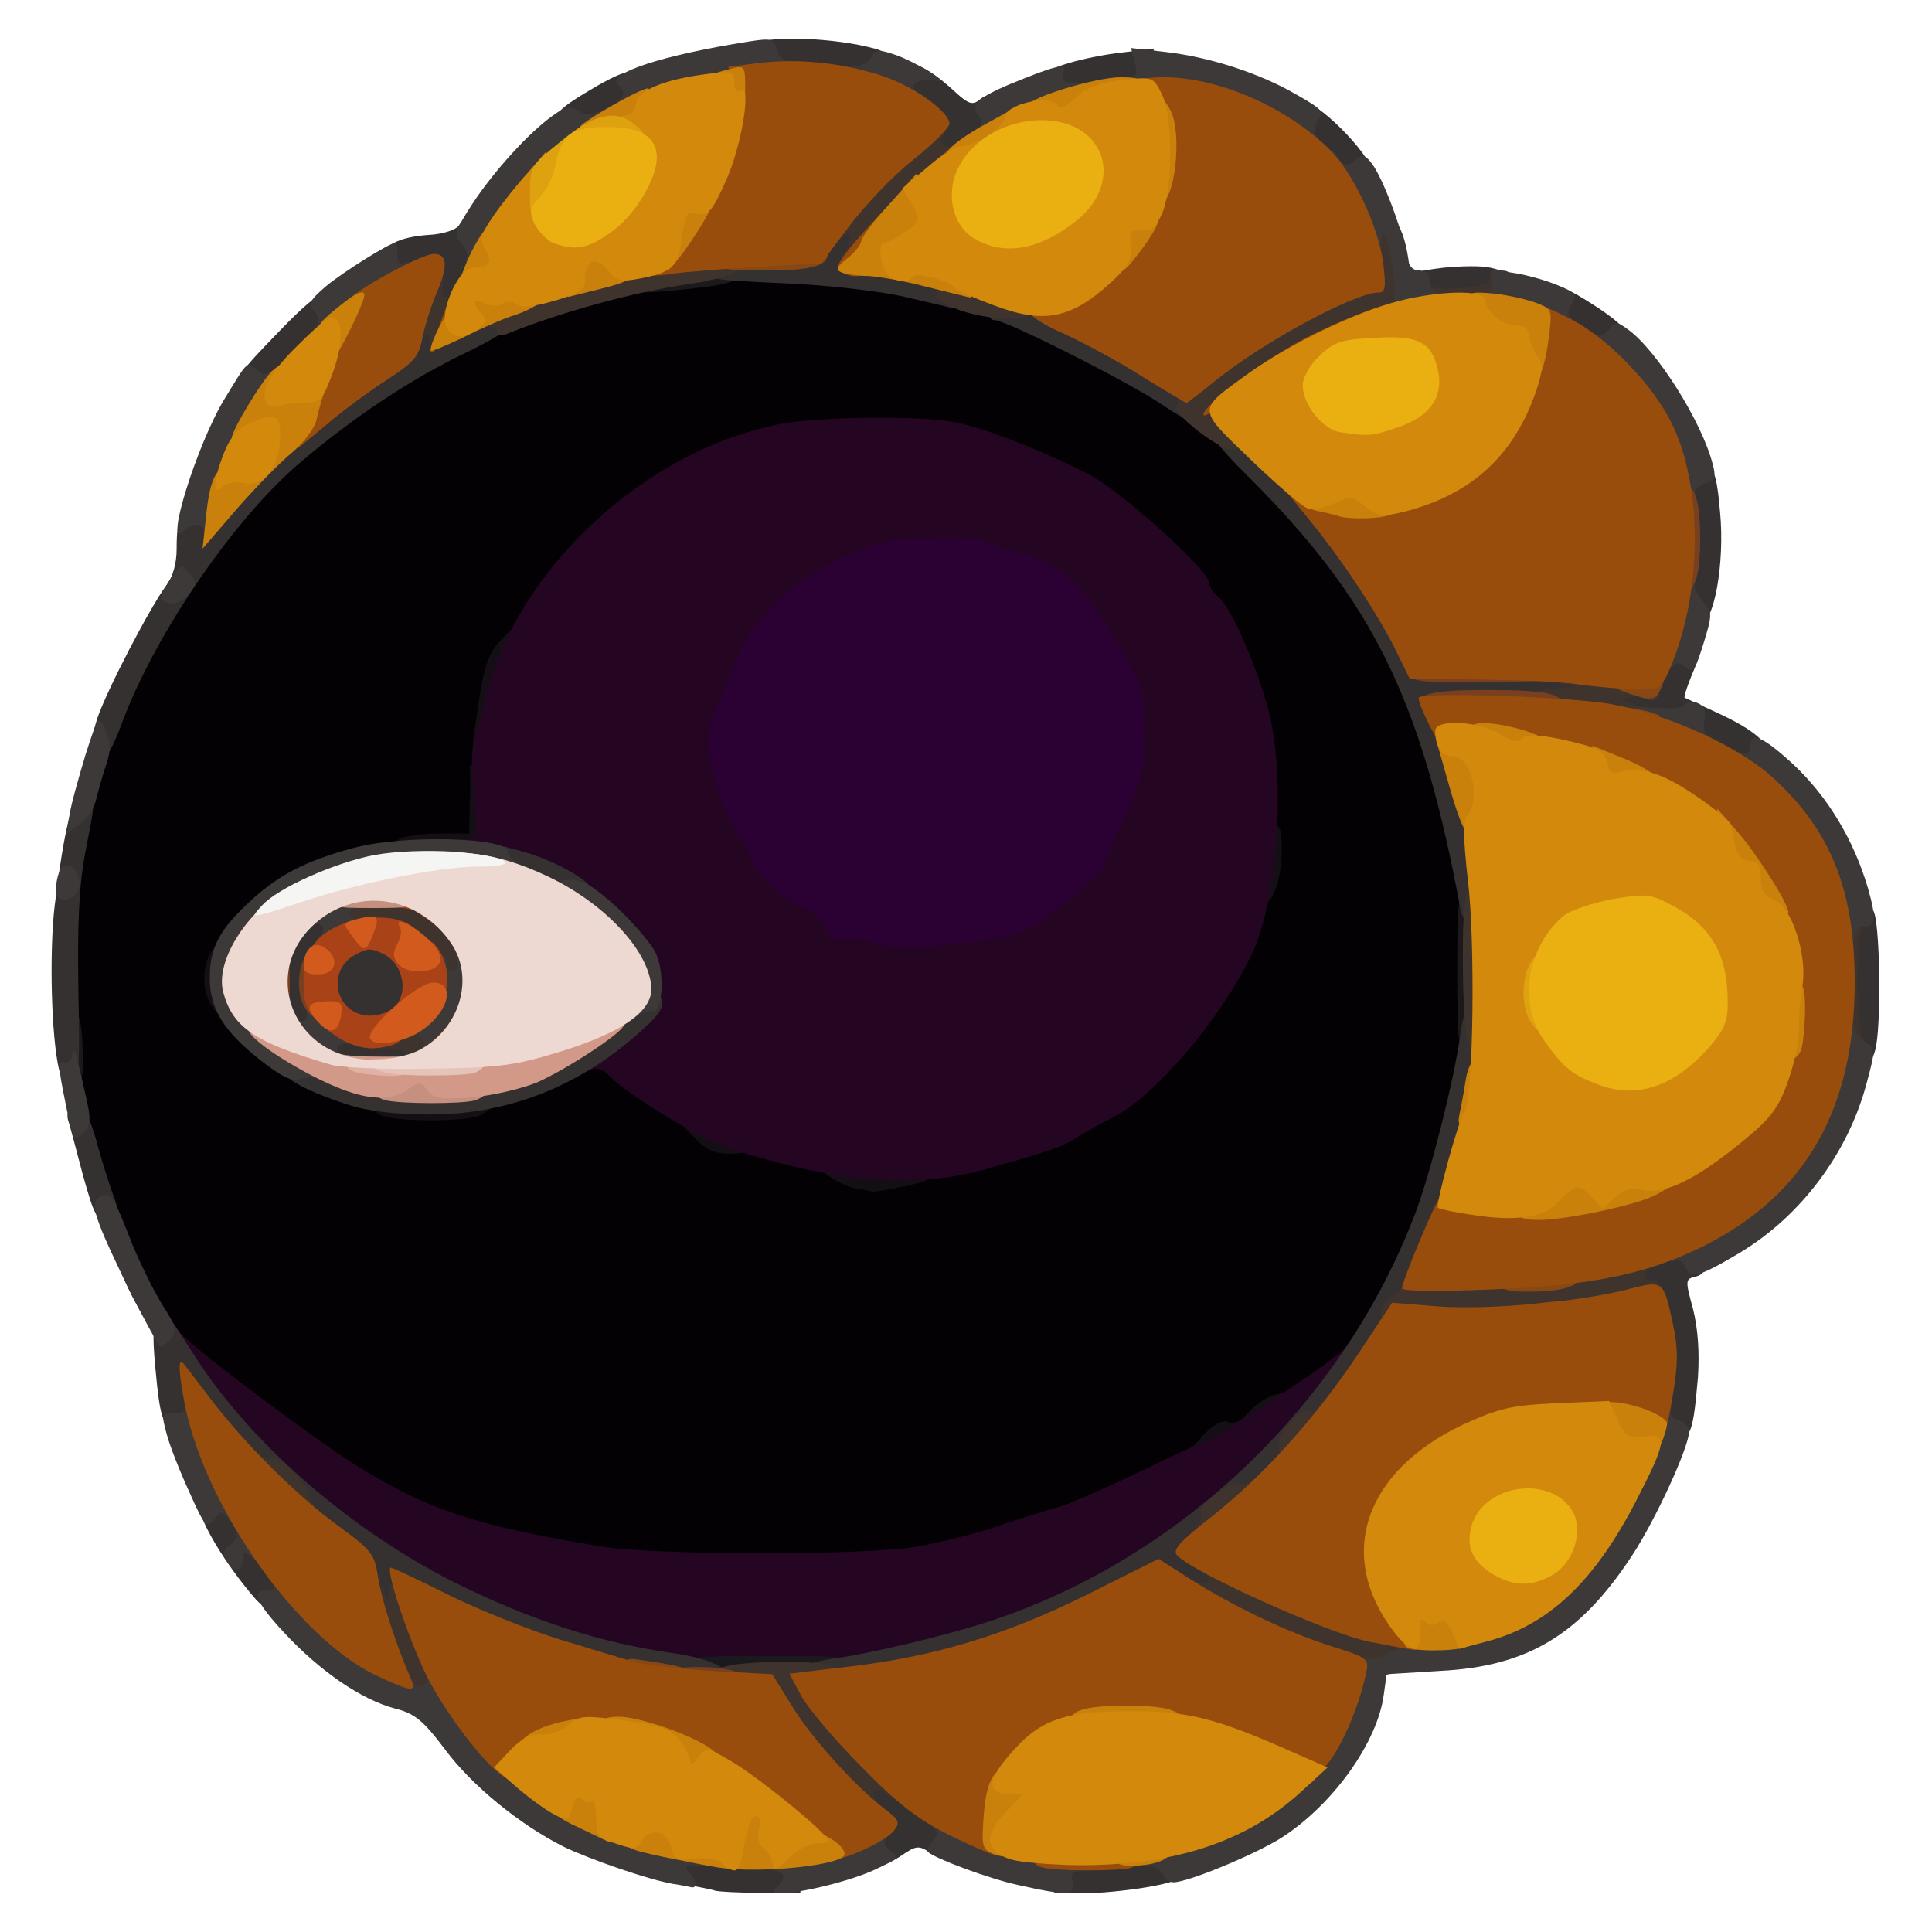 <?xml version="1.0" encoding="utf-8"?>
<!DOCTYPE svg PUBLIC "-//W3C//DTD SVG 1.0//EN" "http://www.w3.org/TR/2001/REC-SVG-20010904/DTD/svg10.dtd">
<svg version="1.0" xmlns="http://www.w3.org/2000/svg" width="32px" height="32px" viewBox="0 0 350 350" preserveAspectRatio="xMidYMid meet">
 <g fill="#030104">
  <path d="M114.5 284 c-9.2 -0.7 -13.3 -1.3 -25.5 -3.9 -14.2 -3.1 -26.4 -9.7 -46.7 -25.3 -13.2 -10.2 -16.2 -14 -22.3 -28.8 -6.2 -15 -8 -24.6 -8.7 -46 -0.5 -17.8 -0.4 -20.5 1.7 -31 8.9 -44.5 39.5 -79 83.9 -94.4 11.5 -4 20.4 -5.4 39.6 -6.3 21.7 -0.9 42.5 3.6 62.4 13.7 33.6 16.9 57.4 47.3 65.6 84 2.2 9.5 2.5 13.3 2.5 30.2 0 17.9 -0.2 20.2 -2.9 30.8 -3.2 13 -7.1 22.8 -13.1 33.5 -3.4 5.9 -5.3 7.9 -10.5 11.3 -3.5 2.3 -7 4.2 -7.9 4.2 -0.8 0 -2.3 1.1 -3.2 2.5 -1.1 1.7 -2.5 2.5 -4.4 2.5 -1.6 0 -3 0.7 -3.4 1.5 -0.6 1.6 -21.8 12.2 -27.1 13.6 -1.6 0.4 -6.4 1.9 -10.5 3.3 -4.1 1.3 -10.2 3 -13.5 3.7 -7.2 1.4 -41.9 2 -56 0.9z m54 -73.5 c9.7 -2.1 20.5 -5.5 23.5 -7.4 1.4 -0.9 4.3 -2.5 6.5 -3.6 9.5 -4.7 24.8 -24.3 27 -34.6 0.4 -1.9 1.4 -4.6 2.3 -6.1 1.4 -2.4 1.5 -4.3 0.5 -15.1 -1.2 -13.4 -5.1 -26 -9.9 -31.6 -1.3 -1.6 -2.4 -3.3 -2.4 -3.9 0 -2 -16.7 -16.8 -22 -19.4 -16.2 -8 -24.2 -10.3 -36.5 -10.1 -13 0.2 -20.9 2.3 -33.4 8.8 -9.3 4.9 -24.6 20 -26.5 26.2 -0.4 1.2 -2 3.4 -3.5 5 -1.6 1.5 -3.2 4.4 -3.5 6.3 -0.8 4 -2.4 19.7 -2.5 25.3 l-0.1 3.7 -4.4 0 c-5.7 0 -16.7 2.3 -23.9 5 -6.5 2.4 -14.9 9.6 -17.6 14.9 -1.8 3.6 -1.8 3.6 0.5 7.2 2.7 4.3 9.3 9.8 14.9 12.6 5.8 2.9 16.9 6.3 20.5 6.3 3.4 0 17.5 -4.7 23.9 -8 4.9 -2.4 9.4 -2.6 11.2 -0.3 0.8 0.9 4.6 3.7 8.4 6.2 3.9 2.4 7.6 5.3 8.3 6.3 0.7 1 2.6 1.8 4.2 1.8 3.9 0 19.1 3.7 20.4 5 1.4 1.4 5.8 1.2 14.1 -0.5z"/>
 </g>
 <g fill="#130f14">
  <path d="M215 263.6 c0 -0.2 1.3 -1.8 2.9 -3.5 2 -2.1 3.5 -2.9 4.6 -2.5 1.1 0.5 2.4 -0.2 3.8 -1.9 1.2 -1.3 3.4 -2.8 5 -3.1 2.4 -0.6 2.7 -0.3 2.7 1.8 0 2.7 -2.5 4.6 -5.9 4.6 -1.2 0 -2.1 0.7 -2.1 1.5 0 2 -3.2 3.5 -7.4 3.5 -2 0 -3.6 -0.2 -3.6 -0.4z"/>
  <path d="M155 215.3 c-2.9 -0.5 -7.8 -3.9 -6.8 -4.8 0.3 -0.3 5.1 -0.3 10.7 0.1 11.5 0.8 13.5 2.5 5.1 4.3 -2.8 0.6 -5.4 1 -5.8 1 -0.4 -0.1 -1.8 -0.4 -3.2 -0.6z"/>
  <path d="M125.7 206 l-2.9 -3 3.5 0 c5.2 0 9.7 1.9 9.7 4.1 0 1.5 -0.7 1.9 -3.8 1.9 -2.8 0 -4.4 -0.7 -6.5 -3z"/>
  <path d="M68.8 201.9 c-3.8 -2.2 -1.5 -2.9 9.2 -2.9 10.8 0 13.2 0.8 9.1 3 -2.5 1.3 -16.1 1.3 -18.3 -0.1z"/>
  <path d="M38.2 182 c-1.5 -2.4 -1.6 -6.5 -0.2 -9.1 2 -3.5 3 -1.9 3 4.6 0 6.8 -0.7 7.9 -2.8 4.5z"/>
  <path d="M227.4 158.9 c0.3 -3.4 0.6 -7 0.6 -8 0 -2.9 4 -2.5 4.1 0.4 0.4 4.8 -0.4 9.2 -1.8 11.4 -2.7 4 -3.6 2.8 -2.9 -3.8z"/>
  <path d="M71 153.6 c0 -1.7 3.1 -2.6 9.3 -2.6 l4.7 0 0.1 -5.2 c0.1 -2.9 0.1 -5.9 0 -6.5 -0.1 -0.7 0.7 -1.3 1.9 -1.3 1.6 0 2 0.6 2 3.3 0 1.7 0.3 5.6 0.6 8.5 l0.7 5.2 -9.7 0 c-7.5 0 -9.6 -0.3 -9.6 -1.4z"/>
  <path d="M86.2 130.8 c1.4 -10.2 2.1 -12.3 4.7 -15 1.4 -1.5 2.9 -2.8 3.4 -2.8 1.4 0 0.7 5.8 -1.3 10.2 -1 2.4 -2.2 6.3 -2.6 8.6 -0.5 3.4 -1 4.2 -2.8 4.2 -2.1 0 -2.2 -0.3 -1.4 -5.2z"/>
 </g>
 <g fill="#240623">
  <path d="M114 301.5 c-3 -0.7 -7.1 -1.6 -9 -2 -19.4 -4 -44.5 -18.8 -60.6 -35.7 -9.9 -10.5 -13.4 -15.8 -13.4 -20.5 0.1 -3.2 0.3 -3.5 1.3 -2.2 2.4 3 25.7 20.5 33.9 25.4 12.2 7.3 20.3 9.9 42.3 13.6 9.9 1.7 48.2 1.7 57.5 0.1 4.1 -0.7 10.9 -2.4 15 -3.8 4.1 -1.4 8.9 -2.9 10.5 -3.3 1.7 -0.4 8.3 -3.3 14.8 -6.4 6.5 -3.2 12.1 -5.7 12.5 -5.7 0.7 0 7.4 -4.4 19.2 -12.4 3 -2.1 5.8 -4.3 6.2 -4.9 0.4 -0.7 0.8 0.5 0.8 2.6 0 5 -4.9 11.6 -16.6 22.6 -18.1 16.9 -35.2 25.8 -61.5 32.1 -7.3 1.7 -11.8 2 -28 1.9 -12 0 -21.5 -0.6 -24.9 -1.4z"/>
  <path d="M144.5 211.5 c-5.5 -1.3 -12.2 -3.2 -14.8 -4.4 -5.6 -2.4 -17.6 -10 -19.5 -12.4 -0.8 -0.9 -2 -1.3 -2.8 -1 -1 0.3 -1.4 -0.2 -1.4 -1.9 0 -1.6 1.5 -3.5 5 -6.3 2.8 -2.2 5.3 -4.7 5.6 -5.7 0.8 -2.7 -2 -7 -8.2 -12.7 -6.3 -5.8 -10.5 -8.2 -17.9 -10.1 -5.2 -1.4 -7.5 -2.6 -7.5 -4.1 0 -0.5 0.8 -0.9 1.8 -0.9 1.6 0 1.7 -0.7 1 -7.7 -0.4 -4.3 -0.4 -8.9 0.1 -10.3 0.5 -1.4 1.4 -4.6 2 -7.2 5.5 -23.7 29.2 -45.6 54.1 -50.1 7 -1.2 24 -1.4 30.5 -0.3 5.2 0.9 14.9 4.6 24.5 9.4 5.6 2.7 22 17.5 22 19.7 0 0.7 0.8 1.9 1.7 2.6 2.3 1.9 6.9 12.3 9.1 20.6 3.2 12.2 1.7 34.4 -3.1 44.3 -5.6 11.7 -17.6 25.7 -25.2 29.5 -2.2 1.1 -5.1 2.7 -6.5 3.6 -2.6 1.7 -5.3 2.6 -17.5 6 -9.4 2.5 -20.5 2.3 -33 -0.6z m29 -44 c3.9 -0.4 8.4 -1.4 10 -2.3 3.8 -1.9 13.5 -10.1 13.5 -11.4 0 -0.5 1.6 -4.2 3.5 -8.2 4.3 -9 4.7 -15.6 1.3 -22 -4.6 -8.6 -8.2 -13.6 -11.7 -16.4 -4.4 -3.5 -13.9 -6.2 -22.1 -6.2 -11.4 0 -27.4 10.3 -31 20 -0.7 1.9 -2.2 5.5 -3.3 8 -1.8 4 -1.9 5.1 -0.9 9.9 0.7 3 2.3 7.1 3.7 9.1 1.4 2 2.5 4 2.5 4.6 0.1 1.8 6.1 7.6 9.1 8.6 1.7 0.6 3.4 2.1 3.9 3.4 0.8 1.9 1.7 2.4 4.7 2.4 2.1 0 4.5 0.5 5.3 1 0.8 0.5 2.2 0.8 3 0.6 0.8 -0.3 4.7 -0.7 8.5 -1.1z"/>
 </g>
 <g fill="#1b191b">
  <path d="M125.8 304.4 c-0.5 -0.4 -0.8 -1.6 -0.8 -2.6 0 -1.7 1.1 -1.8 14.5 -1.8 13.8 0 14.5 0.1 14.5 2 0 1.8 -0.7 2 -5.7 2 -3.2 0 -9.4 0.3 -13.8 0.6 -4.4 0.4 -8.3 0.3 -8.7 -0.2z"/>
  <path d="M11 189.5 c0 -5.7 0.3 -7.5 1.4 -7.5 1.7 0 2.6 3.1 2.6 9.8 0 4.5 -0.3 5.2 -2 5.2 -1.8 0 -2 -0.7 -2 -7.5z"/>
  <path d="M264 176 c0 -13.3 0.1 -14 2 -14 1.9 0 2 0.7 2 14 0 13.3 -0.1 14 -2 14 -1.9 0 -2 -0.7 -2 -14z"/>
  <path d="M115 51.3 c0 -1.7 0.9 -2.1 5.3 -2.7 8.9 -1 13.7 -0.8 13.7 0.8 0 1.7 -2.5 2.3 -11.8 3.2 -6.8 0.6 -7.2 0.6 -7.2 -1.3z"/>
 </g>
 <g fill="#2a0132">
  <path d="M158.8 171 c-0.9 -0.6 -3.1 -0.9 -4.9 -0.8 -2.7 0.3 -3.5 -0.2 -4.6 -2.4 -0.7 -1.4 -2.6 -3.1 -4.3 -3.6 -3 -1.1 -8.9 -6.8 -9 -8.8 0 -0.5 -1.1 -2.5 -2.4 -4.3 -1.3 -1.8 -3.2 -6.3 -4.1 -10.1 -1.4 -5.7 -1.5 -7.5 -0.5 -10.7 0.7 -2.1 1.6 -4.2 2 -4.8 0.3 -0.5 1.5 -3.2 2.5 -6 2.5 -7 9.4 -13.8 18.5 -18.2 6.7 -3.2 8.4 -3.6 16.5 -3.8 5 -0.1 9.5 0.1 10 0.6 0.6 0.4 3.2 1.3 5.9 1.9 8 1.8 12.8 6.7 20.6 21 2.1 3.8 2.5 5.7 2.3 12.3 -0.1 6.6 -0.7 8.8 -3.7 15.1 -2 4.1 -3.6 7.9 -3.6 8.4 0 1.2 -9.5 9.3 -13 11.2 -5 2.7 -25.1 4.8 -28.2 3z"/>
 </g>
 <g fill="#353131">
  <path d="M129.5 342.5 c-0.5 -0.2 -2.7 -0.6 -4.7 -1 -3.4 -0.5 -3.8 -0.9 -3.8 -3.5 0 -2.9 0.2 -3 4.3 -3 2.4 0 7.8 0.3 12 0.6 l7.7 0.7 0 3.3 0 3.4 -7.2 -0.1 c-4 0 -7.7 -0.2 -8.3 -0.4z"/>
  <path d="M191 339.6 l0 -3.4 10.4 -0.7 c5.7 -0.4 10.9 -0.4 11.5 -0.1 0.6 0.4 1.1 1.8 1.1 3.1 0 2 -0.7 2.4 -6.3 3.4 -3.5 0.6 -8.7 1.1 -11.5 1.1 l-5.2 0 0 -3.4z"/>
  <path d="M157 334.1 c0 -2.2 -0.4 -4.3 -1 -4.6 -0.5 -0.3 -1 -2.4 -1 -4.6 0 -3.8 0.1 -3.9 3.4 -3.9 2.4 0 5.3 1.2 9 3.8 5 3.3 5.5 4.1 5.6 7.4 0 4.4 -1.3 5.5 -4.4 3.5 -2.1 -1.4 -2.6 -1.4 -5.2 0.4 -4.7 3.1 -6.4 2.5 -6.4 -2z"/>
  <path d="M113.6 303.9 c-8.1 -1.2 -21.5 -5.4 -31.3 -10 -6.4 -2.9 -8.3 -3.4 -8.3 -2.3 0 1.1 -0.9 1.4 -3.7 1.2 -3.6 -0.3 -3.9 -0.6 -4.8 -4.5 -0.9 -3.5 -2 -5 -6.8 -8.5 -5.3 -3.9 -5.7 -4.5 -5.7 -8.3 l0 -4.1 -3.7 0.4 c-3.4 0.3 -4.3 -0.2 -8.3 -4.2 -3.4 -3.6 -5.1 -4.6 -7.6 -4.6 -3.9 0 -4.3 -0.9 -5.3 -11.6 -0.5 -5.7 -0.4 -7.7 0.6 -8.6 0.8 -0.6 1.5 -0.9 1.7 -0.7 0.1 0.2 2.3 3.6 4.9 7.6 10.2 15.9 28.4 31.7 47.5 41.2 13.6 6.7 25.9 10.7 39.2 12.6 5.8 0.8 10 2.6 10 4.2 0 1.5 -8.9 1.6 -18.4 0.2z"/>
  <path d="M146 303.3 c0 -1.7 0.9 -2.2 4.8 -2.8 6.7 -0.9 20.6 -4.2 28.2 -6.7 34.8 -11.3 64.5 -39.7 77.5 -74.3 2.7 -7.2 6.8 -23.4 8 -31.7 0.5 -4 1 -4.8 2.7 -4.8 2 0 2.1 0.3 1.5 10.3 -0.4 5.9 -1.6 13.8 -3 18.7 -2.9 10.3 -8.5 24.1 -10.3 25.6 -0.8 0.6 -1.4 1.6 -1.4 2.2 0 0.6 -2.7 5.1 -6.1 10.1 -5.6 8.5 -6.2 9.1 -9.5 9.1 -3.3 0 -3.4 0.1 -3.4 3.8 0 5.4 -4 9.2 -9.8 9.2 -4.1 0 -4.2 0.1 -4.2 3.4 0 1.9 -0.5 3.8 -1.1 4.2 -0.8 0.5 -0.6 1 0.5 1.6 1 0.6 1.6 2.2 1.6 4.8 l0 4 -4.2 0 c-2.4 0 -5.1 -0.7 -6.1 -1.4 -1.6 -1.3 -3.2 -0.8 -13.2 4.1 -15.1 7.2 -29 11.2 -42.2 12 -9.9 0.6 -10.3 0.5 -10.3 -1.4z"/>
  <path d="M46.4 289.8 c-5.5 -6.3 -10.4 -14.4 -10.4 -17.3 0 -1.3 0.9 -1.6 4.2 -1.3 3.7 0.3 4.4 0.7 5.3 3.2 0.5 1.5 2.4 4.4 4.2 6.3 2.4 2.5 3.3 4.4 3.3 6.9 0 1.9 -0.4 3.4 -0.9 3.4 -0.5 0 -1.6 0.2 -2.3 0.5 -0.8 0.3 -2.3 -0.5 -3.4 -1.7z"/>
  <path d="M300.6 260.3 c-1.7 -0.4 -1.8 -1.1 -1.1 -6.1 1.5 -10.1 0 -19.2 -3.1 -19.2 -1 0 -1.4 -1.2 -1.4 -3.9 0 -3.5 0.3 -4 3.1 -5 4.7 -1.6 9.6 -1.4 10.3 0.5 1 2.7 0.7 4.2 -1.3 4.7 -1.8 0.4 -1.8 0.7 -0.4 5.8 0.9 3.6 1.2 7.8 0.9 12.4 -1 11.6 -1.4 12.2 -7 10.8z"/>
  <path d="M15 212.8 c-1.2 -4.6 -2.4 -9.1 -2.7 -10 -0.3 -1.3 0.2 -1.8 1.6 -1.8 1.5 0 2.3 1.2 3.6 5.8 0.8 3.1 2.2 7.4 2.9 9.4 1.2 3.2 1.2 3.7 -0.1 4.2 -2.7 1.1 -3 0.6 -5.3 -7.6z"/>
  <path d="M63 200.1 c-11.5 -3.7 -15.1 -7.2 -8.2 -7.9 2.4 -0.2 3.2 -0.8 3.2 -2.3 0 -1.5 -0.7 -1.9 -3.5 -1.9 -4.4 0 -5.5 -2 -5.5 -10 0 -10.2 3.3 -14.8 10.1 -13.8 1.6 0.2 2.5 1.1 2.7 2.6 0.3 1.9 0.9 2.2 5 2.2 7.3 0 9.2 1.9 9.2 9 0 4 -0.5 6.4 -1.6 7.4 -1.4 1.5 -1.3 1.6 0.6 1.6 1.8 0 2.1 0.5 1.8 3.8 -0.3 3.5 -0.5 3.7 -4.3 4.2 l-4 0.6 5.2 0.8 c9.9 1.5 22.2 -2.6 33.7 -11.3 4.5 -3.5 7.7 -5.1 9.7 -5.1 3.4 0 3.9 2 1.1 4.8 -11.4 11.3 -25.4 17.2 -40.6 17.1 -5.8 0 -11.1 -0.6 -14.6 -1.8z"/>
  <path d="M10.7 193.8 c-1.4 -5.9 -1.8 -21.1 -0.8 -29.7 1.9 -15 3 -19.1 5.2 -19.1 2.3 0 2.3 -0.6 0.3 9.7 -1.1 6 -1.4 12.9 -1.2 24.8 0.3 14.8 0.1 16.5 -1.3 16.5 -0.9 0 -1.9 -1 -2.2 -2.2z"/>
  <path d="M335 191.7 c-1.3 -1 -1.6 -3.6 -1.6 -13.9 0 -12.6 0 -12.7 2.4 -13.3 1.4 -0.3 3 -0.1 3.5 0.4 1.3 1.3 1.6 21.2 0.4 25.4 -0.8 2.9 -2.3 3.4 -4.7 1.4z"/>
  <path d="M264.6 164.8 c-7.1 -38.3 -15.9 -56 -38.6 -78.6 -3.9 -3.8 -6.7 -7.2 -6.3 -7.5 0.3 -0.4 2.3 -0.7 4.3 -0.7 3.2 0 4.5 0.8 10.6 7.3 8.1 8.4 14.6 17.2 20.2 27.6 l4 7.3 12 -0.1 c15.7 -0.3 17.2 0.1 17.2 4.5 l0 3.4 -13.1 0 c-12.1 0 -13.1 0.1 -12.4 1.8 3.5 8.7 5.6 18.6 5.8 27.2 0.2 8.2 0 9.5 -1.5 9.8 -1.2 0.2 -1.9 -0.4 -2.2 -2z"/>
  <path d="M93.8 160.7 c-4.1 -1.8 -4.8 -2.5 -4.8 -4.9 0 -3.3 -0.3 -3.2 6.5 -1.3 5.6 1.7 11.8 5.3 11.9 7 0.2 1.9 -8.8 1.4 -13.6 -0.8z"/>
  <path d="M309.3 137.7 c-2.6 -1.2 -4.3 -2.8 -4.3 -3.8 0 -1.4 -1.2 -1.9 -5.7 -2.4 -8.1 -0.9 -8.3 -1 -8.3 -5 0 -3.3 0.2 -3.5 3.3 -3.5 2.7 0 3.5 -0.5 4.4 -3 1 -2.7 1.6 -3 5.2 -3 4.6 0 4.7 0.3 2.5 5.5 -0.8 2 -1.4 3.8 -1.2 3.9 0.2 0.1 2.6 1.2 5.4 2.5 7.5 3.4 10.5 6.1 9.8 8.9 -0.8 2.9 -5.3 2.9 -11.1 -0.1z"/>
  <path d="M16.6 136.5 c-0.3 -0.9 0.2 -3.7 1 -6.3 1.8 -5.3 9.7 -20.4 12.5 -24.1 1.2 -1.5 1.9 -4 1.9 -6.7 0 -5.7 0.8 -7.4 3.4 -7.4 1.4 0 3.6 -1.7 5.9 -4.5 4.4 -5.3 17.9 -16.6 26 -21.8 3.9 -2.6 5.7 -4.4 5.7 -5.8 0 -1.2 0.8 -2.3 2 -2.6 1.4 -0.4 2 -1.4 2 -3.4 0 -2.7 -0.3 -2.9 -4 -2.9 -3.8 0 -4 -0.2 -4 -3 0 -3.5 2.8 -5.1 9.4 -5.5 2.1 -0.2 4.2 -0.9 4.7 -1.6 0.6 -1.1 1.3 -1.1 2.6 -0.3 2.4 1.5 2.8 7.5 0.9 11.3 -2.2 4.1 -2.1 4.1 2.4 4.1 3.2 0 4 0.4 4 1.9 0 1.3 -2.3 2.9 -8.4 5.9 -9.9 4.7 -20.3 11.6 -30 19.8 -12 10.1 -26.3 30.9 -32.4 47.1 -2.6 7.1 -4.4 8.9 -5.6 5.8z"/>
  <path d="M305.2 111.8 c-0.5 -0.7 -0.9 -7 -0.9 -14.1 0 -12.6 0 -12.7 2.4 -13.3 3.5 -0.9 4.2 0.2 4.9 8.3 0.9 9.3 -1.1 20.3 -3.6 20.3 -1 0 -2.2 -0.6 -2.8 -1.2z"/>
  <path d="M210.5 73.3 c-5.5 -3.8 -28.2 -15.3 -30.3 -15.3 -0.8 0 -1.2 -0.8 -1 -1.7 0.2 -1.3 1.5 -1.9 4.6 -2.1 4.9 -0.4 12.6 2.8 25.5 10.5 7.1 4.3 7.7 5 7.7 7.9 0 1.8 -0.3 3.5 -0.7 3.7 -0.5 0.3 -3 -1.1 -5.8 -3z"/>
  <path d="M43.7 70.3 c-1.4 -1.4 -0.5 -2.7 7 -10.4 8.3 -8.6 10.3 -9 10.3 -2 0 3.1 -0.8 4.5 -4.8 8.4 -3.9 3.8 -5.4 4.7 -8.3 4.7 -2 0 -3.9 -0.3 -4.2 -0.7z"/>
  <path d="M283.8 62.2 c-2.3 -1.4 -2.8 -2.4 -2.8 -5.9 0 -5.4 1 -5.4 8.4 -0.6 4.2 2.8 5.6 4.3 5.4 5.8 -0.4 2.7 -7.1 3.1 -11 0.7z"/>
  <path d="M164 53.8 c-4.7 -1.1 -14.6 -2.2 -22.3 -2.5 -13.3 -0.6 -13.8 -0.7 -13.5 -2.7 0.3 -1.9 1 -2.1 8.5 -2.4 8 -0.3 8.2 -0.3 10.8 -3.7 2.1 -2.8 3.3 -3.5 6.1 -3.5 3.3 0 3.4 0.1 3.4 4 0 3.8 0.2 4 2.9 4 1.6 0 5.2 0.5 8 1.2 4.9 1.1 5.1 1.3 5.1 4.5 0 1.8 -0.1 3.2 -0.2 3.2 -0.2 -0.1 -4.1 -1 -8.8 -2.1z"/>
  <path d="M256 52.8 c0 -3.6 0 -3.6 5.5 -4.3 3.1 -0.3 6.9 -0.4 8.5 0 2.5 0.5 3 1.2 3 3.6 0 2.6 -0.3 2.9 -3.2 2.9 -1.8 0 -5.7 0.3 -8.5 0.6 l-5.3 0.7 0 -3.5z"/>
  <path d="M237.8 30.2 c-2.1 -2.2 -2.8 -3.8 -2.8 -7 0 -2.2 0.4 -4.3 0.9 -4.6 1.9 -1.2 12.6 9.4 12.6 12.5 0 0.9 -1.4 1.5 -4 1.7 -3.3 0.2 -4.5 -0.3 -6.7 -2.6z"/>
  <path d="M167.7 29.3 c-0.4 -0.3 -0.7 -2.1 -0.7 -3.9 0 -2.5 -0.7 -3.8 -2.5 -5 -1.8 -1.2 -2.5 -2.5 -2.5 -4.9 0 -5.8 4.1 -5.3 11.2 1.3 2.2 2 3 2.3 4.2 1.3 2.3 -1.9 3.6 -0.4 3.6 3.9 0 3.3 -0.5 4.1 -3.4 5.9 -3.2 2 -8.6 2.8 -9.9 1.4z"/>
  <path d="M101.1 22.7 c-1.3 -1.7 0.1 -3.1 7 -7.1 6.5 -3.7 7.9 -3.5 7.9 1.4 0 3.4 -0.4 4.2 -3 5.5 -3.6 1.9 -10.4 2 -11.9 0.2z"/>
  <path d="M189.2 15.3 c0.2 -2.2 1 -2.9 4.5 -3.9 2.3 -0.7 6.7 -1.6 9.7 -1.9 l5.6 -0.7 0 3.9 0 4 -6.1 0.7 c-3.4 0.3 -8 0.6 -10.1 0.6 -3.7 0 -3.9 -0.2 -3.6 -2.7z"/>
  <path d="M143.4 14.3 c-5.2 -0.4 -6.3 -1.5 -6.4 -6 0 -1.7 10.5 -1.7 18.4 -0.2 5.3 1.1 5.7 1.4 5.4 3.8 -0.3 2.5 -0.6 2.6 -6.3 2.7 -3.3 0 -8.3 -0.1 -11.1 -0.3z"/>
 </g>
 <g fill="#3e342d">
  <path d="M148.5 322.8 c-2.5 -2.9 -6.2 -7.9 -8.2 -11 -3.4 -5.4 -3.8 -5.8 -7.4 -5.8 -3.1 0 -3.9 -0.4 -3.9 -1.9 0 -1.4 1 -2 3.8 -2.5 4.7 -0.7 14 -0.8 17 0 2.3 0.7 3.1 3.9 1 4.6 -1.2 0.4 4.4 8 9.1 12.2 2.6 2.3 3.1 8.7 0.6 6.6 -2 -1.7 -3.2 -0.5 -1.5 1.5 1.1 1.3 0.8 1.5 -2.3 1.5 -3 0 -4.2 -0.8 -8.2 -5.2z"/>
  <path d="M71 306.3 c-4.6 -10 -6.4 -20.3 -3.6 -20.3 0.7 0 1.7 1 2.1 2.3 0.8 2.1 0.8 2.1 1.2 -0.5 0.6 -4.1 3.9 -3.8 4.7 0.5 0.3 1.7 1.7 5.6 3.1 8.5 4.2 9 3.3 12.2 -3.4 12.2 -2.1 0 -3.1 -0.7 -4.1 -2.7z"/>
  <path d="M237.3 301 c-4.5 -1.5 -11.3 -4.5 -15.2 -6.5 -5.6 -3 -7.1 -4.2 -7.1 -6 0 -1.8 0.4 -2.2 2 -1.8 2.5 0.7 2.6 -1.2 0.3 -2.6 -1.5 -0.8 -1.1 -1 1.8 -1.1 2.3 0 7.5 1.8 14.2 5 6.6 3.1 13.2 5.4 17.6 6.2 7 1.2 7.1 1.2 7.1 4.3 0 2.8 -0.4 3.2 -4.5 4.3 -6 1.6 -6.6 1.5 -16.2 -1.8z"/>
  <path d="M216.4 277.1 c1 -1.1 1.5 -2.4 1.2 -3 -0.8 -1.3 5.4 -6 7.1 -5.4 0.7 0.3 2 0 2.8 -0.7 1.3 -1.1 1.5 -0.8 1.5 1.6 0 3.9 -6.5 9.4 -11.1 9.4 -3.1 0 -3.2 -0.1 -1.5 -1.9z"/>
  <path d="M48.7 271.7 c-2.9 -2.5 -3.7 -3.9 -3.7 -6.6 0 -3.2 0.1 -3.3 1.8 -1.8 1 1 2.2 1.4 2.5 1 1.1 -1 6.7 4.8 6.7 6.8 0 1 0.8 2.3 1.8 2.8 1.4 0.9 1.1 1 -1.8 1 -2.5 0 -4.6 -0.9 -7.3 -3.2z"/>
  <path d="M231 264.5 c0.7 -0.8 1 -2.1 0.7 -2.9 -0.6 -1.6 4.6 -7 5.7 -5.9 0.4 0.5 1.4 -0.1 2.2 -1.1 1.3 -1.9 1.4 -1.8 1.4 1.3 0 4.7 -4.4 10.1 -8.2 10.1 -2.6 0 -2.9 -0.2 -1.8 -1.5z"/>
  <path d="M250.2 237.9 c0.2 -1.3 1.1 -2.7 2.1 -3.1 0.9 -0.4 1.7 -1.4 1.7 -2.3 0 -1.3 1.9 -1.5 12.3 -1.5 8.7 0 14.6 -0.6 20.5 -2 4.6 -1.1 9.6 -2 11.3 -2 3.1 0 4 1.7 1.4 2.6 -1.9 0.8 -2 2.4 -0.1 2.4 1.3 0 3.1 2.9 2.3 3.7 -1.5 1.5 -18.2 3.5 -33.5 4 l-18.2 0.6 0.2 -2.4z"/>
  <path d="M69 193 c-2.4 -0.8 -2.4 -0.8 0.7 -0.9 4.5 -0.1 5.3 -2.1 0.9 -2.1 -2.8 0 -3.6 -0.4 -3.6 -1.8 0 -2.2 6.1 -4.6 10.1 -4 2.1 0.3 2.4 0.8 2.4 4.8 l0 4.5 -4 0.2 c-2.2 0.1 -5.1 -0.2 -6.5 -0.7z"/>
  <path d="M265.6 186.8 c-0.8 -6 -0.8 -21.9 0 -24.5 0.3 -1.3 1.4 -2.3 2.5 -2.3 1.8 0 1.9 1 1.9 15.5 0 14.5 -0.1 15.5 -1.9 15.5 -1.4 0 -2 -1 -2.5 -4.2z"/>
  <path d="M333 178 l0 -11 3.3 0.1 c1.7 0.1 2.5 0.3 1.7 0.5 -1.2 0.4 -1.5 2.4 -1.5 10.2 0 5.3 0.5 10 1 10.4 0.6 0.4 -0.2 0.8 -1.7 0.8 l-2.8 0 0 -11z"/>
  <path d="M78 177.6 c0 -1.6 -6.4 -7.6 -8.3 -7.7 -0.7 0 -3 -0.1 -5.2 -0.2 -4 -0.2 -4 -0.2 -4 -4.2 l0 -4 7.4 -0.3 c8.5 -0.3 12.1 0.8 15.6 5 1.9 2.3 2.5 4.1 2.5 7.9 l0 4.9 -4 0 c-2.8 0 -4 -0.4 -4 -1.4z"/>
  <path d="M283.3 129.7 c-5 -0.8 -6.3 -1.3 -6.3 -2.8 0 -1.4 1 -1.9 4.3 -2.1 l4.2 -0.4 -4.5 -0.9 c-4.4 -0.9 -4.4 -0.9 -1.5 -1.6 4 -0.9 11.5 -1 15.4 -0.3 3.7 0.8 4.3 4 0.9 4.7 l-2.3 0.4 2.3 0.8 c1.2 0.4 2.2 1.4 2.2 2.1 0 1.6 -5.1 1.7 -14.7 0.1z"/>
  <path d="M225.6 82.2 c-0.4 -0.7 -1.5 -1.1 -2.2 -0.8 -1.9 0.7 -11.8 -7 -10.3 -8 0.8 -0.5 0.6 -1 -0.5 -1.6 -1.4 -0.8 -0.8 -1.6 3.6 -5.2 7 -5.6 17 -11.6 24.6 -14.6 l6.2 -2.5 0 -5.2 c0 -5.2 0.1 -5.3 2.9 -5.3 3.5 0 4.9 3 5.8 12.6 l0.6 6 -4.4 1.3 c-6 1.8 -15.2 6.6 -22.2 11.4 -5.3 3.7 -5.6 4.1 -4.1 5.8 0.9 1 1.4 3 1.2 4.6 -0.2 2 -0.6 2.4 -1.2 1.5z"/>
  <path d="M74.7 63.7 c-1 -2.7 -0.9 -7.9 0.4 -11.6 0.8 -2.2 1.7 -3.1 3.4 -3.1 1.8 0 2.1 0.4 1.7 2.5 -0.2 1.5 0 2.5 0.7 2.5 0.6 0 1.1 -0.7 1.1 -1.5 0 -0.8 0.5 -1.5 1 -1.5 1.1 0 1.3 7.9 0.2 9.6 -0.4 0.6 -1.7 1.6 -2.9 2.3 -2.1 1 -2.3 0.9 -2.3 -1.1 0 -2.6 -1.6 -1.3 -2.2 1.7 -0.3 1.9 -0.4 1.9 -1.1 0.2z"/>
  <path d="M90 60 c0 -0.7 -0.8 -1 -2 -0.7 -1.5 0.4 -2 0 -2 -1.7 0 -2.4 5.9 -4.8 21 -8.7 10.9 -2.7 28 -3.8 28 -1.8 0 1.8 -4.2 3.6 -10.5 4.4 -9.6 1.4 -22.8 5 -32.7 9 -1.2 0.4 -1.8 0.3 -1.8 -0.5z"/>
  <path d="M173.9 56.2 c-2.8 -1 -4.4 -2.2 -4.2 -2.9 0.3 -0.8 -0.4 -1.3 -1.7 -1.3 -1.2 0 -1.8 -0.4 -1.5 -1 1 -1.6 9.3 -1.2 15.2 0.7 4.2 1.3 5.3 2.1 5.3 3.7 0 1.8 -0.7 2.1 -4.3 2.3 -2.3 0.1 -6.3 -0.6 -8.8 -1.5z"/>
  <path d="M257 52.5 c0 -1.9 0.5 -3.5 1 -3.5 0.6 0 1 0.8 1 1.8 0 1.4 0.8 1.7 5.5 1.4 3.9 -0.3 5.5 -0.8 5.5 -1.8 0 -0.8 0.9 -1.4 2 -1.4 1.6 0 2 0.7 2 3.5 l0 3.5 -8.5 0 -8.5 0 0 -3.5z"/>
  <path d="M152.8 45.8 c0.7 -0.7 1.2 -1.9 1.2 -2.7 0 -1.1 -0.4 -1 -2 0.4 -2 1.8 -2 1.7 -2 -1.9 0 -3.3 0.8 -4.6 7.5 -11.2 6.6 -6.4 8 -7.4 11.2 -7.4 2.8 0 3.3 0.3 2.4 1.3 -1.3 1.6 -0.5 2.8 1.5 2 0.9 -0.3 1.4 0.2 1.4 1.7 0 1.4 -3 5.2 -8.3 10.6 -6.6 6.7 -8.9 8.4 -11.2 8.4 -2.3 0 -2.6 -0.3 -1.7 -1.2z"/>
 </g>
 <g fill="#3c3938">
  <path d="M140.8 341.8 c1.7 -1.7 1.5 -2.6 -0.8 -3 -3.7 -0.6 -0.5 -2.7 7.1 -4.9 4.1 -1.1 9.2 -2.3 11.4 -2.6 3.6 -0.5 3.8 -0.4 2.6 1.1 -1.2 1.4 -1.2 1.8 0.3 2.9 1.6 1.1 1.2 1.5 -3.1 3.5 -4.4 2 -13.3 4.2 -17.1 4.2 -1.3 0 -1.3 -0.3 -0.4 -1.2z"/>
  <path d="M184.5 341.5 c-5.2 -1.1 -15.1 -4.8 -16.4 -6 -0.2 -0.3 0.2 -1.2 0.9 -2 1.1 -1.3 1 -1.8 -0.6 -3 -1.8 -1.3 -1.7 -1.4 1.5 -1.5 1.9 0 6.2 1.1 9.5 2.4 3.4 1.3 8.7 3 11.9 3.7 3.5 0.7 5.7 1.7 5.7 2.6 0 0.7 -0.7 1.3 -1.6 1.3 -1.1 0 -1.5 0.6 -1.1 2 0.6 2.4 -0.9 2.5 -9.8 0.5z"/>
  <path d="M122 341.3 c-4.3 -0.7 -15.3 -4.5 -20 -6.8 -7.9 -4 -16.5 -11 -21.4 -17.6 -4 -5.3 -5.5 -6.5 -9.1 -7.4 -6 -1.6 -13.5 -6.7 -20 -13.7 -5.3 -5.7 -6.1 -7.8 -2.8 -7.8 1.3 0 1.3 -0.3 0.3 -1.5 -1.1 -1.3 -0.8 -1.5 1.3 -1.5 1.8 0 4.1 1.6 7.9 5.6 2.9 3.1 7.6 7 10.5 8.6 2.9 1.6 5.5 3.8 5.8 4.8 0.3 1.1 1.2 1.7 2 1.4 0.8 -0.3 1.1 -1.2 0.8 -2 -0.3 -0.9 0.2 -1.4 1.4 -1.4 1.2 0 3.1 1.8 5 4.8 4.2 6.3 11.1 13.2 18 17.8 5.7 3.8 19.9 9.4 23.9 9.4 1.3 0 2.4 0.8 2.7 2 0.4 1.6 0 2 -2.1 2 -2 0 -2.3 0.3 -1.4 1.2 1.3 1.3 1.6 2.9 0.5 2.7 -0.5 -0.1 -1.9 -0.4 -3.3 -0.6z"/>
  <path d="M210.6 339.5 c-0.3 -0.8 -1.5 -1.5 -2.6 -1.5 -1.3 0 -2 -0.7 -2 -1.9 0 -1.5 1.1 -2.2 5 -3 13 -2.8 26.8 -13.7 30.8 -24.4 1.2 -3.2 2.2 -6.5 2.2 -7.4 0 -1.2 0.7 -1.4 2.9 -1 1.5 0.3 3.2 0.2 3.7 -0.3 0.5 -0.4 1.8 -1 2.9 -1.3 1.3 -0.3 0.9 -0.5 -1.2 -0.6 -1.7 0 -3.5 -0.5 -3.8 -1.1 -0.4 -0.6 1.7 -1 5.7 -1 12.4 0 22.4 -4.3 29.8 -12.7 5.1 -5.8 11.4 -16.9 13.7 -24 1.2 -4 2.1 -5.3 3.6 -5.3 1.2 0 1.7 0.5 1.4 1.4 -0.3 0.8 0.2 1.6 1.4 1.9 1 0.3 1.9 1.2 1.9 2 0 2.8 -6.1 16.1 -10.4 22.6 -9.4 14.3 -18.9 20 -34.7 20.8 l-9.7 0.6 -0.5 3.6 c-1.1 8.7 -9.2 20 -18.5 26 -4.7 3 -17 8.1 -19.6 8.1 -0.8 0 -1.6 -0.7 -2 -1.5z"/>
  <path d="M41.2 283 c-0.9 -1.4 -0.8 -2.1 0.3 -3 1.9 -1.5 1.9 -2.1 0.1 -4.6 -1.4 -1.8 -1.5 -1.8 -2.8 -0.1 -1.3 1.7 -1.7 1.3 -4.5 -5 -1.7 -3.7 -3.6 -8.5 -4.1 -10.5 -1 -3.6 -0.9 -3.8 1.3 -3.8 1.8 0 2.3 -0.4 1.9 -1.5 -0.4 -1 0 -1.5 1.4 -1.5 1.5 0 2.2 0.9 2.7 3.1 0.4 1.7 1.8 5.6 3.1 8.5 1.3 3 2.4 6.8 2.4 8.4 0 2.2 0.5 2.9 2.3 3.2 1.8 0.2 2.3 1 2.5 4.3 0.3 3.9 0.3 3.9 -1.7 2.1 -1.8 -1.6 -2.1 -1.7 -2.1 -0.3 0 2.4 -1.5 2.8 -2.8 0.7z"/>
  <path d="M22.7 232.2 c-6 -12.4 -6.6 -14.6 -4.2 -15.6 1.6 -0.6 2.1 0.1 5.5 8.9 1.4 3.3 3.7 8.1 5.3 10.7 2.5 3.9 2.8 5 1.7 6.3 -0.7 0.8 -1.5 1.5 -1.9 1.5 -0.3 0 -3.2 -5.3 -6.4 -11.8z"/>
  <path d="M305.3 229.4 c-0.3 -0.8 -1.2 -1.3 -1.9 -1 -0.9 0.4 -1.4 -0.2 -1.4 -1.7 0 -1.8 1.2 -2.9 5.3 -4.9 11.4 -5.7 19.6 -15.8 23.6 -29.2 1.4 -4.8 2.8 -7.6 3.7 -7.6 0.8 0 1.4 0.6 1.4 1.3 0 0.7 0.9 1.8 1.9 2.4 1.8 1.2 1.9 1.5 0.4 7 -3.3 13 -12 24.6 -23.2 31.3 -7.4 4.4 -8.9 4.8 -9.8 2.4z"/>
  <path d="M11.8 199.5 c-1.3 -6.3 -1.3 -7.5 -0.2 -7.1 0.8 0.3 1.4 -0.2 1.5 -1.2 0.1 -2.3 0.6 -0.9 2.2 6.3 1.3 5.4 1.2 6.2 -0.3 7.8 -1.6 1.7 -1.8 1.3 -3.2 -5.8z"/>
  <path d="M47.1 192 c-6.6 -5.2 -9.1 -9.3 -9.1 -14.8 0 -5.5 1.7 -8.8 7.5 -14.1 5.1 -4.7 10.2 -7.3 19 -9.6 9.1 -2.3 27.5 -1.8 27.5 0.8 0 0.5 0.8 1.6 1.7 2.3 3.2 2.3 0.5 2.7 -8.5 1.4 -7 -1 -10 -1 -14.7 0 -7.3 1.5 -10.3 2.9 -6.2 3 3.2 0 3.7 2.5 0.6 3.3 -1.2 0.3 -1.8 1 -1.5 1.6 0.4 0.6 1.3 0.8 2.1 0.4 1 -0.3 1.5 0.1 1.5 1.5 0 2.1 -2.4 3.2 -7.4 3.2 -2.3 0 -2.6 -0.3 -1.7 -1.3 1.3 -1.6 0.5 -2.8 -1.4 -2.1 -0.8 0.4 -1.5 -0.3 -1.7 -1.7 -0.3 -2.2 -0.4 -2.2 -4.1 1.1 -4.1 3.6 -6.7 7.8 -6.7 10.8 0 1.1 1.5 3.5 3.2 5.3 3.1 3.3 3.3 3.3 3.6 1.2 0.4 -2.6 1.7 -3 2.6 -0.8 0.8 2.3 2.8 1.8 2.1 -0.5 -0.9 -2.9 3.2 -2.6 6.8 0.5 3.2 2.8 3.6 5.5 0.7 5.5 -2.3 0 -2.7 1.5 -0.5 2.4 2.6 1 1.6 2.3 -2.2 2.9 -2.1 0.3 -4.7 0.9 -5.9 1.2 -1.5 0.5 -3.5 -0.5 -7.3 -3.5z"/>
  <path d="M75.5 190.7 c2 -1.6 1.2 -3.9 -1 -3 -2.4 0.9 -1.8 -2.6 1 -5.9 1.4 -1.7 2.5 -4.2 2.5 -5.9 0 -1.9 0.5 -2.9 1.5 -2.9 0.8 0 1.5 0.7 1.5 1.5 0 0.8 0.5 1.5 1.1 1.5 0.7 0 0.9 -1 0.7 -2.5 -0.5 -2.1 -0.1 -2.5 1.9 -2.5 2.5 0 2.5 0.1 2.2 7.3 -0.5 9.7 -3.2 13.7 -9.2 13.7 -3.7 0 -3.9 -0.1 -2.2 -1.3z"/>
  <path d="M114 181.4 c0 -5.1 -2.7 -9.4 -8.9 -14.1 -6 -4.5 -6.8 -7.7 -2 -7.9 2.4 -0.1 4.3 1 8.9 5.2 3.1 3 6.3 6.7 6.9 8.3 1.6 3.7 1.1 10.7 -0.8 10.3 -0.7 -0.1 -1.9 0.3 -2.7 0.9 -1.2 0.9 -1.4 0.5 -1.4 -2.7z"/>
  <path d="M331.1 164.3 c-2.7 -8.3 -6.8 -14.9 -12.7 -20.2 -4.3 -4 -6.2 -9 -2.9 -7.7 0.9 0.3 1.5 0 1.5 -0.9 0 -3.1 2.1 -2.3 7.8 2.9 6.3 5.9 11 13.7 13.6 22.5 1.6 5.6 1.4 7.1 -1 7.1 -0.8 0 -1.4 0.7 -1.4 1.5 0 0.8 -0.6 1.5 -1.4 1.5 -0.8 0 -2.2 -2.8 -3.5 -6.7z"/>
  <path d="M10.1 161.3 c0 -1 0.3 -2.6 0.7 -3.5 1.1 -2.6 4.3 0.2 3.5 3 -0.7 2.7 -4.3 3 -4.2 0.5z"/>
  <path d="M12.6 147.6 c0.3 -2 1.7 -6.9 2.9 -10.9 2.3 -7.1 2.3 -7.2 3.6 -4.4 1 2.1 1 3.6 0.2 6 -0.6 1.8 -1.4 4.6 -1.8 6.2 -0.3 1.7 -1.7 3.8 -3.1 4.8 l-2.5 1.9 0.7 -3.6z"/>
  <path d="M298.8 133.1 c-3.4 -1.1 -4.8 -2.1 -4.8 -3.5 0 -1.6 0.6 -1.8 5.5 -1.4 3.2 0.3 5.6 0 5.8 -0.5 0.2 -0.6 1.1 -0.7 2.1 -0.4 1.3 0.5 1.7 1.5 1.4 3.1 -0.4 1.8 0.1 2.7 1.6 3.4 3.6 1.8 -6.3 1.2 -11.6 -0.7z"/>
  <path d="M296.5 126 c-1.7 -0.7 -1.4 -0.9 1.3 -0.9 2 -0.1 3.1 0.3 2.7 0.9 -0.7 1.2 -1.3 1.2 -4 0z"/>
  <path d="M300 120.4 c0 -1.4 0.8 -5.5 1.7 -9 1.3 -4.8 2.2 -6.4 3.5 -6.4 1 0 1.8 0.5 1.8 1.2 0 0.6 0.8 2 1.7 3 1.5 1.7 1.5 2.2 -0.1 7.4 -1.5 4.8 -1.9 5.4 -3.3 4.3 -1.2 -1.1 -1.7 -1 -2.8 0.4 -1.7 2.4 -2.5 2.1 -2.5 -0.9z"/>
  <path d="M30.8 109.3 c-2.2 -0.5 -2.2 -0.6 0 -4.3 1.8 -2.8 2 -2.9 3.5 -1.2 1.4 1.6 1.4 1.9 -0.1 3.8 -0.9 1.1 -2.5 1.9 -3.4 1.7z"/>
  <path d="M37 96.6 c0 -1.9 -2.1 -2.1 -3.9 -0.3 -3.3 3.1 2.6 -15.8 7.5 -23.9 4.4 -7.2 4 -6.9 5.9 -5.4 1.2 1 1.8 1 3 0 2.9 -2.4 1.6 3.6 -2.4 11.2 -2.2 4 -4.7 9.6 -5.6 12.5 -1.8 5.4 -4.5 9 -4.5 5.9z"/>
  <desc>cursor-land.com</desc><path d="M303 88.4 c-0.6 -1.4 -1 -3 -1 -3.5 0 -2.1 -4.2 -9.1 -9 -14.8 -2.7 -3.3 -5 -7 -5 -8.1 0 -1.3 0.4 -1.9 1.2 -1.4 0.6 0.4 1.6 0 2.3 -0.9 1 -1.5 1.4 -1.5 3.3 -0.1 5.2 3.6 13.6 16.9 15.5 24.6 0.6 2.1 0.3 2.8 -1.3 3.3 -1.1 0.3 -2 1.3 -2 2.1 0 2.4 -3 1.6 -4 -1.2z"/>
  <path d="M57 59.5 c1 -1.2 1 -1.8 -0.1 -3.1 -1.1 -1.4 -0.8 -2 2.1 -4.5 3.1 -2.6 11.6 -7.9 12.6 -7.9 0.2 0 0.4 0.9 0.4 2.1 0 1.5 0.5 1.9 1.5 1.5 1.1 -0.4 1.5 0.1 1.5 1.9 0 1.4 -0.4 2.5 -0.9 2.5 -0.5 0 -3.6 2 -7 4.5 -3.6 2.6 -7.2 4.5 -8.7 4.5 -2.2 0 -2.5 -0.2 -1.4 -1.5z"/>
  <path d="M273.5 57.5 c-6 -2.2 -8.3 -4.5 -4.7 -4.5 1.6 0 1.9 -0.5 1.4 -2.2 -0.5 -2 -0.3 -2.1 3.7 -1.4 2.3 0.3 5.9 1.3 8.1 2.2 3.5 1.4 3.8 1.8 2.7 3.5 -0.9 1.5 -0.8 2.1 0.8 3.3 1.9 1.4 1.8 1.5 -2 1.5 -2.2 -0.1 -6.7 -1.1 -10 -2.4z"/>
  <path d="M250 56 c0 -0.5 0.7 -1 1.5 -1 1.3 0 1.4 -1 0.9 -5.7 -0.4 -3.2 -1.1 -6.2 -1.6 -6.8 -0.6 -0.6 -0.7 1.1 -0.3 4.8 0.5 3.9 0.4 5.7 -0.4 5.7 -0.6 0 -1.1 -1.6 -1.1 -3.5 0 -1.8 -0.6 -3.8 -1.2 -4.2 -2.1 -1.3 -6.8 -12.1 -6.8 -15.5 0 -3 0.1 -3.1 1.4 -1.3 1.2 1.7 1.6 1.7 3 0.6 1.4 -1.2 1.9 -1.1 3.1 0.5 1.9 2.4 5.5 11.9 6.2 16.2 0.4 2.3 1.1 3.2 2.4 3.2 1.2 0 1.9 0.7 1.9 2 0 1.2 0.7 2 1.6 2 0.9 0 1.4 0.7 1.2 1.8 -0.2 1.3 -1.5 1.8 -6.1 2 -3.5 0.2 -5.7 -0.1 -5.7 -0.8z"/>
  <path d="M84.5 46.9 c0.4 -0.5 0 -1.8 -0.9 -2.8 -1.4 -1.6 -1.3 -2.1 2 -7.2 3.8 -5.8 10.2 -12.9 14.6 -16 2.2 -1.6 3.1 -1.7 4.6 -0.8 1.4 0.9 2.5 0.8 5 -0.5 3.5 -1.8 3.8 -2.6 2.1 -4.3 -2 -2 8 -5.3 23.9 -7.8 3.9 -0.6 4.4 -0.5 4.9 1.4 0.3 1.2 1.2 2.1 1.9 2.1 0.8 0 1.4 0.6 1.4 1.4 0 0.9 -2.9 1.9 -9.2 3.1 -5.1 1 -11.5 2.6 -14.3 3.6 -2.7 1.1 -6.2 1.9 -7.7 1.9 -2 0 -2.8 0.5 -2.8 1.8 -0.1 0.9 -2.3 3.4 -5 5.5 -4.7 3.6 -12.3 12.5 -14.9 17.5 -0.7 1.4 -2.1 2.2 -3.7 2.2 -1.5 0 -2.3 -0.4 -1.9 -1.1z"/>
  <path d="M230 23.9 c-5.7 -3.8 -15.8 -6.9 -22.1 -6.9 -3.7 0 -4.9 -0.4 -4.9 -1.5 0 -0.8 0.7 -1.5 1.6 -1.5 1.2 0 1.5 -0.6 1 -2.6 l-0.7 -2.7 6.1 0.7 c8.1 0.9 17.3 3.9 23.8 7.7 4.6 2.6 5.2 3.2 4.1 4.5 -1 1.2 -1 2 -0.1 3.5 1.1 1.7 0.9 1.9 -1.5 1.8 -1.6 0 -4.8 -1.4 -7.3 -3z"/>
  <path d="M176.5 23.6 c1.6 -1.1 1.7 -1.6 0.6 -2.9 -1.5 -1.9 0.5 -3.4 8.7 -6.6 6.3 -2.5 7.6 -2.6 6.8 -0.6 -0.4 1.1 0.1 1.5 1.9 1.5 1.7 0 2.5 0.5 2.5 1.8 -0.1 2.1 -14 8.2 -19 8.2 -3.1 0 -3.2 -0.1 -1.5 -1.4z"/>
  <path d="M156.3 16.8 c-3.7 -1.2 -4.7 -4.8 -1.3 -4.8 1 0 2.3 -0.7 2.8 -1.6 0.8 -1.4 1.4 -1.5 4.3 -0.5 3.9 1.3 10.6 5.6 7.4 4.7 -1.1 -0.3 -2.6 -0.2 -3.4 0.3 -1.1 0.7 -1 1.1 0.5 2 1.6 0.8 1.1 1 -2.6 1 -2.5 -0.1 -6 -0.6 -7.7 -1.1z"/>
 </g>
 <g fill="#78401e">
  <path d="M122 304 c0 -1.7 0.7 -2 4.3 -2 5.6 0 8.7 0.9 8.7 2.6 0 1.1 -1.6 1.4 -6.5 1.4 -5.8 0 -6.5 -0.2 -6.5 -2z"/>
  <path d="M51 178 c0 -3.3 0.3 -6 0.8 -6 0.4 0 0.7 2.7 0.7 6 0 3.3 -0.3 6 -0.7 6 -0.5 0 -0.8 -2.7 -0.8 -6z"/>
  <path d="M55 182.1 c-1.8 -3.5 -0.5 -10.1 2 -10.1 0.6 0 1 2.7 1 6 0 6.1 -1.1 7.6 -3 4.1z"/>
  <path d="M257.4 127.9 c-1.2 -2.1 2 -2.9 11.6 -2.9 10.8 0 14 0.6 14 2.6 0 1.1 -2.5 1.4 -12.4 1.4 -8.1 0 -12.7 -0.4 -13.2 -1.1z"/>
  <path d="M254.9 121.9 c-0.9 -1.8 -0.5 -1.9 5.1 -1.9 3.3 0 6 0.4 6 1 0 0.6 3.5 1 8.5 1 4.7 0 8.5 0.3 8.5 0.8 0 0.4 -6.1 0.7 -13.5 0.8 -12.3 0.1 -13.7 -0.1 -14.6 -1.7z"/>
  <path d="M304 97.5 c0 -7.4 0.3 -9.5 1.4 -9.5 1.7 0 2.6 3.1 2.6 9.5 0 6.4 -0.9 9.5 -2.6 9.5 -1.1 0 -1.4 -2.1 -1.4 -9.5z"/>
 </g>
 <g fill="#874813">
  <path d="M113 302.6 c0 -1.8 0.5 -2.3 2.3 -2 8.3 1.2 9.7 1.6 9.7 2.9 0 1.2 -1.4 1.5 -6 1.5 -5.6 0 -6 -0.1 -6 -2.4z"/>
  <path d="M277 236.4 c3.8 -0.8 9 -0.9 9 -0.2 0 0.4 -2.4 0.7 -5.2 0.7 -2.9 -0.1 -4.6 -0.3 -3.8 -0.5z"/>
  <path d="M272 232 c0 -1.8 0.7 -2 7 -2 5.3 0 7 0.3 7 1.4 0 1.7 -3.1 2.6 -9.2 2.6 -4.1 0 -4.8 -0.3 -4.8 -2z"/>
  <path d="M293.5 129 c-1.8 -0.8 -1.8 -0.9 0.5 -0.8 1.4 0 3.6 0.4 5 0.8 2.4 0.8 2.4 0.8 -0.5 0.8 -1.6 0 -3.9 -0.3 -5 -0.8z"/>
  <path d="M295.3 125.7 c-5.2 -1.6 -4.2 -3.7 1.7 -3.7 4.7 0 4.9 0.1 4.1 2.2 -1 2.7 -1.7 2.9 -5.8 1.5z"/>
  <path d="M130 47 c0 -1.9 0.7 -2 10 -2 5.5 0 10 0.4 10 0.8 0 2.4 -3 3.2 -11.2 3.2 -8.1 0 -8.8 -0.2 -8.8 -2z"/>
 </g>
 <g fill="#994d0d">
  <path d="M188.8 338.3 c-1 -0.2 -1.8 -1.1 -1.8 -1.9 0 -1.1 2 -1.4 10 -1.4 7.8 0 10 0.3 10 1.4 0 0.7 -1 1.6 -2.2 2 -2.6 0.6 -13.4 0.6 -16 -0.1z"/>
  <path d="M140.9 330.7 c-13.9 -11.8 -25.6 -17.4 -33.7 -16.2 -5.6 0.8 -8.9 2.4 -12.1 5.9 -2 2.1 -2.6 2.3 -4.1 1.3 -3.5 -2.4 -10.2 -11.3 -13.5 -17.7 -3.4 -6.7 -7.8 -20 -6.7 -20 0.4 0 5.2 2.3 10.6 5 5.5 2.7 14.5 6.3 20 8 5.6 1.7 11.5 3.5 13.2 4 1.7 0.6 8.1 1.3 14.2 1.7 l11.1 0.6 3.6 5.8 c3.6 5.9 11.7 14.8 16.9 18.7 2.5 1.9 2.7 2.4 1.5 3.9 -1.7 2 -8.7 5.2 -11.5 5.3 -1.1 0 -5.4 -2.8 -9.5 -6.3z"/>
  <path d="M171.9 332.4 c-5.6 -2.8 -9.4 -5.7 -15.9 -12.4 -4.7 -4.7 -9.5 -10.4 -10.8 -12.7 l-2.2 -4.1 10.2 -1.2 c15.7 -1.8 28.5 -5.6 43.5 -13 l13.2 -6.6 5.3 3.4 c8.2 5.2 17.6 9.7 25.6 12.3 7.2 2.3 7.3 2.3 6.6 5.4 -1.3 5.9 -4.4 13.1 -7.1 16.3 l-2.8 3.3 -11.2 -4.6 c-15.3 -6.3 -21.6 -7.4 -28.9 -5.1 -9.5 3 -16.4 11 -16.4 19 0 2 -0.4 3.6 -0.9 3.6 -0.4 0 -4.2 -1.6 -8.2 -3.6z"/>
  <path d="M68.3 303.6 c-14.1 -6.6 -30.8 -30 -34.7 -48.6 -1.3 -6.4 -1.4 -9.4 -0.3 -7.9 0.2 0.2 2.4 3.1 4.9 6.4 6.2 8.1 15.5 17.4 23.3 23.1 5.8 4.2 6.4 5 7 9.2 0.6 3.9 3.1 11.8 6 18.5 1 2.3 0 2.2 -6.2 -0.7z"/>
  <path d="M248 297.4 c-7.4 -1.5 -32.3 -12.7 -34.8 -15.7 -0.8 -0.9 0.6 -2.5 6 -6.7 9.4 -7.4 18.6 -17.5 26.5 -29.2 l6.5 -9.8 8.7 0.7 c9.1 0.6 25.6 -0.9 34.3 -3.2 6.1 -1.6 6.2 -1.5 7.9 6.5 0.9 4.2 0.9 7.1 0 12.4 -0.6 3.9 -1.4 7.2 -1.7 7.5 -0.2 0.3 -2.7 -0.3 -5.5 -1.3 -11.9 -4.3 -30.5 0.7 -39.6 10.6 -6.9 7.6 -7.4 13.6 -1.8 21.9 2.4 3.7 3.4 8 1.8 7.8 -0.5 0 -4.2 -0.7 -8.3 -1.5z"/>
  <path d="M254 233.4 c0 -1.3 6 -15.7 7 -16.7 0.4 -0.4 4.5 -0.3 9.2 0.3 14.9 2 29.1 -2.4 42.2 -13 5.7 -4.6 6.7 -6 9 -12.3 1.4 -4 2.6 -9 2.6 -11.2 -0.1 -10.8 -9.2 -26.2 -19.8 -33.3 -7.5 -5 -13.5 -7.5 -25.9 -10.6 -10.8 -2.8 -15.3 -3.2 -15.3 -1.6 0 0.6 -0.5 1 -1 1 -0.9 0 -5 -8 -5 -9.6 0 -1.1 27.7 -0.2 35.1 1.2 10.4 1.9 23.2 7.8 29.2 13.4 10.4 9.5 14.7 20.4 14.7 36.9 0 22.9 -8.8 38.4 -27.1 47.7 -10.4 5.2 -20.4 7.3 -38.8 8 -9.7 0.4 -16.1 0.3 -16.1 -0.2z"/>
  <path d="M286 124 c-3 -0.5 -11.1 -0.8 -18.1 -0.9 l-12.5 -0.1 -2.3 -4.7 c-3.1 -6.5 -9.8 -16.6 -15.4 -23.5 l-4.7 -5.8 3.2 0 c1.8 0 5 0.4 7.1 0.9 6.8 1.6 18.7 -3 24.9 -9.6 3.8 -4 6.5 -9.8 8.4 -17.8 1 -3.9 1.8 -7.2 2 -7.3 0.1 -0.2 3.1 1.1 6.5 2.9 6.2 3.3 14.1 11.4 17.5 18.1 6.1 11.8 5.9 32.1 -0.6 46.1 -1.2 2.4 -1.8 2.7 -5.9 2.6 -2.5 -0.1 -7.1 -0.5 -10.1 -0.9z"/>
  <path d="M54 77.2 c0 -5.4 5.6 -19.7 8.9 -22.8 2.8 -2.6 13.6 -8.4 15.7 -8.4 2.4 0 2.6 2.1 0.6 6.8 -1.1 2.6 -2.3 6.4 -2.7 8.5 -0.6 3.3 -1.6 4.4 -6.4 7.5 -3.1 2 -8 5.6 -10.8 8 l-5.3 4.4 0 -4z"/>
  <path d="M218 75.1 c0 -1.7 10.7 -9.7 18.2 -13.7 8.1 -4.2 17.8 -7.7 17.8 -6.3 0 0.5 -0.6 0.9 -1.4 0.9 -4.3 0 -21.4 9.3 -29.8 16.3 -2.7 2.1 -4.8 3.4 -4.8 2.8z"/>
  <path d="M206.9 68.2 c-4.2 -2.7 -10.6 -6.1 -14.3 -7.8 -7.5 -3.3 -8.7 -5.8 -3.1 -6.8 5.2 -1 13.8 -9.4 17.5 -17.1 3.5 -7.4 3.7 -10.2 1 -15.5 -3.1 -6.1 -2.8 -7 2.9 -7 9.8 0 22.2 5.4 30 13.1 4.3 4.3 8.8 13.9 9.7 20.7 0.5 4.3 0.4 5.2 -0.9 5.2 -4.3 0 -21.3 9.2 -29.8 16.2 -2.6 2.1 -4.8 3.8 -5 3.8 -0.2 -0.1 -3.8 -2.2 -8 -4.8z"/>
  <path d="M78.2 63 c3 -8.9 5.3 -14.1 5.6 -13.1 0.4 1.2 -3.6 12 -5.1 13.6 -0.7 0.6 -0.8 0.5 -0.5 -0.5z"/>
  <path d="M117 48.7 c0 -0.9 1 -2.7 2.3 -4 6.4 -7 12.6 -20.9 12.7 -28.4 l0 -4.2 5.6 -0.7 c7 -0.8 14.5 -0.1 21.8 2.2 5.8 1.8 12.6 6.6 12.6 8.8 0 0.7 -2.9 3.6 -6.5 6.5 -3.6 2.8 -8.8 8.3 -11.6 12 l-5.1 6.8 -11.2 0.6 c-6.1 0.4 -13.2 0.9 -15.8 1.3 -4 0.6 -4.8 0.4 -4.8 -0.9z"/>
  <path d="M152.1 49.1 c-1 -0.6 0.3 -2.6 5.4 -8.2 7.9 -8.7 16.5 -16.2 17.4 -15.4 0.3 0.4 -0.5 1.6 -1.9 2.6 -1.4 1.1 -5.1 4.3 -8.2 7 -5.1 4.4 -5.8 5.5 -5.8 8.8 0 5.3 -3 7.6 -6.9 5.2z"/>
 </g>
 <g fill="#aa4218">
  <path d="M59.8 191.8 c-1.6 -0.5 -2.8 -1.4 -2.8 -1.9 0 -0.5 1 -0.4 2.3 0.2 1.2 0.7 4.9 1.6 8.2 1.9 l6 0.7 -5.5 0.1 c-3 0 -6.7 -0.4 -8.2 -1z"/>
  <path d="M63 188.9 c-1.4 -0.6 -3.7 -2.2 -5.2 -3.6 -2.3 -2.2 -2.8 -3.5 -2.8 -7.6 0 -4 0.5 -5.3 2.8 -7.7 5.3 -5.2 18.1 -5 18.3 0.4 0 1.2 0.3 1.5 0.6 0.8 1 -2.6 4.3 1.8 4.3 5.8 0 3 -0.5 3.9 -2.5 4.8 -1.4 0.7 -3.5 1.2 -4.6 1.2 -1.7 0 -2 0.4 -1.4 2.9 0.5 2.4 0.2 2.9 -1.7 3.5 -3.1 0.8 -4.8 0.7 -7.8 -0.5z m8.5 -6.5 c2.5 -2.5 1.6 -7.5 -1.7 -9.4 -2.5 -1.3 -3.1 -1.3 -5.5 0 -5.4 3 -3.4 11 2.8 11 1.5 0 3.5 -0.7 4.4 -1.6z"/>
  <path d="M52 183.8 c0 -1.9 0.2 -2 1 -0.8 1.3 1.9 1.3 3 0 3 -0.5 0 -1 -1 -1 -2.2z"/>
  <path d="M82.7 172.6 c-0.4 -1 -0.5 -2.1 -0.2 -2.4 0.9 -0.9 1.7 0.6 1.3 2.5 -0.3 1.7 -0.4 1.7 -1.1 -0.1z"/>
  <path d="M54 168.8 c0 -1.8 3.6 -4.8 5.9 -4.8 0.7 0 0.1 1 -1.5 2.2 -1.6 1.2 -3.2 2.7 -3.6 3.3 -0.5 0.6 -0.8 0.3 -0.8 -0.7z"/>
  <path d="M70 164 l-4.5 -0.7 4.8 -0.1 c2.6 -0.1 4.7 0.3 4.7 0.8 0 0.6 -0.1 0.9 -0.2 0.8 -0.2 0 -2.3 -0.4 -4.8 -0.8z"/>
 </g>
 <g fill="#d25a1d">
  <path d="M74 191.3 c3.3 -1.3 6.8 -4.4 8.3 -7.5 1.3 -2.5 1.7 -2.8 1.7 -1.3 0 3.9 -6.2 9.7 -10.2 9.4 -0.9 0 -0.8 -0.2 0.2 -0.6z"/>
  <path d="M54.6 188.1 c-1 -1.1 -1.6 -2.4 -1.5 -2.9 0.2 -0.5 1.4 0.4 2.7 2 2.6 3.1 1.5 3.9 -1.2 0.9z"/>
  <path d="M67 187.9 c0 -2.2 8.8 -9.9 11.4 -9.9 4.8 0 2.4 6.5 -3.4 9.5 -3.4 1.7 -8 2 -8 0.4z"/>
  <path d="M57.7 185.2 c-2.5 -2.7 -2.1 -3.7 1.4 -3.8 2.7 -0.1 3 0.2 2.7 2.4 -0.4 3.2 -2 3.8 -4.1 1.4z"/>
  <path d="M55 175 c0 -3 1.8 -4.6 3.7 -3.4 2.9 1.8 2.3 4.9 -0.9 4.9 -1.9 0.1 -2.8 -0.4 -2.8 -1.5z"/>
  <path d="M72.1 174.6 c-0.9 -1.1 -1 -2 -0.1 -3.6 0.6 -1.1 0.8 -2.5 0.5 -3 -1.3 -2 1.6 -0.9 4.7 1.8 2.1 1.9 2.9 3.4 2.5 4.5 -0.8 2.1 -6 2.3 -7.6 0.3z"/>
  <path d="M52 172.5 c0 -2.3 1.6 -5.2 2.5 -4.4 0.3 0.3 -0.1 1.9 -1 3.5 -1.2 2.3 -1.5 2.5 -1.5 0.9z"/>
  <path d="M63.8 169.6 c-1.7 -2.3 -1.7 -2.4 0.5 -3 4.2 -1.1 4.6 -0.8 3.4 2.4 -1.4 3.6 -1.7 3.6 -3.9 0.6z"/>
  <path d="M81.2 170 c-0.7 -1.1 -2.7 -2.9 -4.5 -4 -2.1 -1.3 -2.6 -2 -1.5 -2 2.3 0 8.2 5.3 7.7 6.8 -0.3 0.8 -0.9 0.4 -1.7 -0.8z"/>
  <path d="M64.3 163.3 c1.5 -0.2 3.9 -0.2 5.5 0 1.5 0.2 0.2 0.4 -2.8 0.4 -3 0 -4.3 -0.2 -2.7 -0.4z"/>
 </g>
 <g fill="#ca810c">
  <path d="M130 338.3 c-1.4 -0.2 -5.8 -1.1 -9.8 -1.9 -7 -1.5 -7.3 -1.7 -7 -4.2 0.3 -2.5 0.7 -2.7 5.5 -3 4.4 -0.3 5.2 0 5.8 1.8 0.9 2.8 7.5 2.9 7.5 0.1 0 -4 1.1 -5.1 5.1 -5.1 3.6 0 3.9 0.2 3.9 2.8 0 2.6 0.3 2.8 3.3 2.4 3.1 -0.3 8.7 2.7 8.7 4.7 0 2 -15.5 3.6 -23 2.4z"/>
  <path d="M202 336 c0 -1.7 0.7 -2 5 -2 3.6 0 5 0.4 5 1.4 0 1.5 -3 2.6 -7.2 2.6 -2.1 0 -2.8 -0.5 -2.8 -2z"/>
  <path d="M180.1 335.9 c-2.2 -0.9 -2.3 -1.3 -1.9 -6.9 0.3 -4.1 1 -6.6 2.2 -7.8 1.4 -1.2 2 -1.4 2.3 -0.4 0.3 0.6 1.6 1.2 2.9 1.2 2.1 0 2.4 0.5 2.4 3.3 0 2.3 -0.8 4.1 -2.4 5.6 -1.4 1.3 -2.6 3.1 -2.8 4.1 -0.2 1.4 -0.8 1.6 -2.7 0.9z"/>
  <path d="M105.3 331.3 c-5.4 -2.5 -5.7 -3 -4.6 -7.2 0.5 -2.1 1 -2.3 5 -1.8 2.4 0.2 4.6 0.7 4.9 1 0.3 0.3 0.4 2.7 0.2 5.5 l-0.3 5 -5.2 -2.5z"/>
  <path d="M121.3 320.8 c-0.7 -1.3 -1.5 -3.1 -1.9 -4 -0.5 -1.4 -1.8 -1.8 -5.5 -1.8 -4.2 0 -4.9 -0.3 -4.9 -2 0 -1.6 0.7 -2 3.1 -2 3.8 0 13.5 3.4 16.8 5.9 2.1 1.6 2.2 2 1 3.9 -1.9 3 -7 3 -8.6 0z"/>
  <path d="M95.3 317.3 c-3.2 -1.2 1 -4.4 7.5 -5.6 2.9 -0.6 3.2 -0.4 3.2 1.8 0 1.4 -0.8 2.9 -1.9 3.5 -2 1 -6.6 1.2 -8.8 0.3z"/>
  <path d="M194 311.6 c0 -1.8 3.1 -2.6 10 -2.6 6.9 0 10 0.8 10 2.6 0 1.1 -2.2 1.4 -10 1.4 -7.8 0 -10 -0.3 -10 -1.4z"/>
  <path d="M254.7 298.3 c-0.4 -0.3 -0.7 -2.4 -0.7 -4.5 l0 -3.8 5.1 0 c3.8 0 5.5 0.5 6.5 1.8 1.8 2.4 1.7 5.9 -0.2 6.6 -2.1 0.8 -9.9 0.8 -10.7 -0.1z"/>
  <path d="M291.1 262.6 c-0.7 -0.8 -1.5 -3 -1.8 -5 -0.5 -3.5 -0.5 -3.6 2.6 -3.6 3.7 0 10.1 2.5 10.1 3.9 0 0.5 -0.4 2.1 -1 3.5 -0.8 2.2 -1.6 2.6 -4.9 2.6 -2.1 0 -4.4 -0.6 -5 -1.4z"/>
  <path d="M275 219 c0 -1.1 0.5 -2 1.1 -2 0.7 0 2.2 -1.1 3.4 -2.5 2.1 -2.2 3.1 -2.4 10.7 -2.4 12.8 0 15.8 1.3 9.9 4.3 -3.5 1.9 -16.3 4.6 -21.3 4.6 -3.1 0 -3.8 -0.4 -3.8 -2z"/>
  <path d="M264.4 201.8 c0.3 -1.3 0.8 -4 1.1 -6 1.2 -7.4 5.1 -3.4 4.3 4.3 -0.3 2.9 -0.7 3.4 -3.1 3.7 -2.4 0.3 -2.7 0.1 -2.3 -2z"/>
  <path d="M322.6 190.4 c-0.3 -0.9 -0.6 -3.3 -0.6 -5.4 0 -5.1 0.8 -7 3.1 -7 1.6 0 1.9 0.8 1.9 4.8 0 2.6 -0.3 5.7 -0.6 7 -0.7 2.5 -2.9 2.9 -3.8 0.6z"/>
  <path d="M316.7 165.3 c-0.4 -0.3 -0.7 -1.9 -0.7 -3.5 0 -2.1 -0.5 -2.8 -1.9 -2.8 -2.4 0 -3.1 -1.9 -3.1 -7.8 l0.1 -4.7 3.5 4 c3.4 3.8 9.4 13.2 9.4 14.8 0 0.9 -6.4 1 -7.3 0z"/>
  <path d="M262.8 143.3 l-2.5 -8.8 2.9 -0.3 c1.6 -0.2 2.8 -0.9 2.8 -1.8 0 -0.8 1 -1.4 2.6 -1.4 4.2 0 11.4 2.2 11.4 3.4 0 2.1 -2.3 3.6 -5.5 3.6 -1.7 0 -3.6 -0.5 -4.3 -1.2 -0.9 -0.9 -1.2 -0.9 -1.2 -0.1 0 0.7 0.5 1.5 1.1 1.9 1.4 0.8 0.5 10 -1.2 12 -2.3 2.8 -3.6 1.2 -6.1 -7.3z"/>
  <path d="M288.4 142.6 c-0.3 -0.8 -0.4 -2.8 -0.2 -4.4 l0.3 -3.1 5.4 2.2 c3 1.2 5.6 2.7 5.8 3.3 0.9 2.7 -10.3 4.7 -11.3 2z"/>
  <path d="M37.3 93.8 c0.8 -7.9 2 -9.8 6.2 -9.8 2.8 0 3.5 -0.4 3.5 -2 0 -1.5 -0.7 -2 -2.5 -2 -1.4 0 -2.5 -0.3 -2.5 -0.7 0 -1.4 5.8 -10.9 7.4 -12.2 1.4 -1.2 1.6 -1.1 1.6 0.8 0 1.8 0.6 2.1 4.1 2.1 3.5 0 4 0.3 3.4 1.8 -0.3 0.9 -0.9 2.9 -1.2 4.4 -0.3 1.4 -2.3 4 -4.4 5.8 -2.1 1.7 -6.6 6.3 -10 10.2 l-6.2 7.2 0.6 -5.6z"/>
  <path d="M242.5 93.5 c-0.5 -0.2 -2.2 -0.6 -3.7 -0.9 -6 -1.3 -1.3 -5.6 6 -5.6 5.6 0.1 10.6 4.9 6.6 6.4 -1.6 0.6 -7.1 0.7 -8.9 0.1z"/>
  <path d="M275.2 67 c-0.6 -1.1 -1.2 -2.7 -1.2 -3.5 0 -0.9 -0.9 -1.5 -2.3 -1.5 -3.1 0 -5.7 -3 -5.7 -6.5 0 -2.7 0.1 -2.7 4.8 -2.3 2.6 0.3 6 1.1 7.6 1.7 2.8 1.1 2.8 1.3 2.2 6.1 -1.1 8.4 -2.8 10.2 -5.4 6z"/>
  <path d="M58.3 62 c-1.1 -2.8 -0.9 -3.2 2.5 -6 3.4 -2.8 5.2 -3.7 5.2 -2.5 0 1.4 -5 11.5 -5.7 11.5 -0.5 0 -1.4 -1.3 -2 -3z"/>
  <path d="M78 63.5 c0 -1.7 3.1 -7.5 3.9 -7.5 0.6 0 1.1 -1.4 1.1 -3.2 0 -3 4.3 -11.8 5.8 -11.8 1.8 0 3.2 2.7 3.2 6.2 0 3.1 0.4 3.8 1.9 3.8 2.2 0 4.5 2.5 3.7 3.9 -0.4 0.5 -2.3 1.5 -4.4 2.2 -2 0.6 -6.3 2.5 -9.4 4.1 -3.2 1.5 -5.8 2.6 -5.8 2.3z"/>
  <path d="M103.2 49.2 l0.3 -4.7 4.2 -0.3 c3.3 -0.2 4.4 0.1 5.7 2 2.6 3.6 2 4.5 -4.5 6.1 l-6 1.5 0.3 -4.6z"/>
  <path d="M168 52 c-4.1 -1.1 -8.9 -1.9 -10.7 -2 -1.7 0 -3.8 -0.3 -4.7 -0.6 -1.3 -0.5 -1.2 -0.9 0.9 -2.6 1.4 -1.1 2.5 -2.5 2.5 -3.1 0.1 -0.7 2.3 -3.7 5.1 -6.7 l4.9 -5.5 2 2.5 c2.6 3.3 2.6 8.5 0 10.3 -1.8 1.3 -1.6 1.4 3 2.7 4.5 1.2 5 1.6 5 4.2 0 1.5 -0.1 2.8 -0.2 2.7 -0.2 0 -3.7 -0.9 -7.8 -1.9z"/>
  <path d="M201.5 45.5 c-1 -6.3 -0.3 -7.5 4.5 -7.5 4.9 0 5.1 1.2 1.1 6.8 -4.2 5.7 -4.9 5.8 -5.6 0.7z"/>
  <path d="M120 45.8 c0 -1.8 0.3 -5 0.6 -7 0.6 -3.5 0.9 -3.8 3.8 -3.8 5.6 0 5.8 1.1 1.4 7.8 -2.2 3.4 -4.5 6.2 -4.9 6.2 -0.5 0 -0.9 -1.5 -0.9 -3.2z"/>
  <path d="M209 27.5 c0 -9.3 0.9 -11.5 3 -7.6 2.3 4.3 0.8 17.1 -2 17.1 -0.6 0 -1 -4.1 -1 -9.5z"/>
  <path d="M171.4 28.9 c-0.8 -1.3 2 -3.7 8.9 -7.4 l4.7 -2.6 0 3.3 c0 2.7 -0.7 3.7 -3.5 5.6 -3.7 2.4 -8.9 2.9 -10.1 1.1z"/>
  <path d="M105 23.1 c0 -0.8 11 -7.1 12.4 -7.1 0.3 0 0.6 1.8 0.6 4 l0 4 -6.5 0 c-3.6 0 -6.5 -0.4 -6.5 -0.9z"/>
  <path d="M187.8 21.6 c-1 -0.7 -1.8 -1.8 -1.8 -2.3 0 -1.5 12.4 -5.3 17 -5.3 3.3 0 4 0.3 4 2 0 1.6 -0.7 2 -3.3 2 -2.3 0 -4.1 0.8 -5.7 2.5 -2.6 2.8 -7.4 3.3 -10.2 1.1z"/>
  <path d="M129.6 16.8 c-0.7 -3.7 -0.9 -3.4 2.7 -4.3 2.6 -0.7 2.7 -0.6 2.7 3.4 0 3.6 -0.3 4.1 -2.4 4.1 -1.8 0 -2.5 -0.7 -3 -3.2z"/>
 </g>
 <g fill="#d3890c">
  <path d="M130.7 337.5 c-1.2 -0.8 -3.1 -1.1 -5.2 -0.8 -2.8 0.5 -3.3 0.2 -3.9 -2.1 -0.7 -3 -4 -3.6 -5.4 -1 -0.8 1.4 -1.4 1.5 -4.6 0.4 -3.2 -1 -3.6 -1.5 -3.6 -4.7 0 -2 -0.3 -3.3 -0.7 -3 -0.3 0.4 -1.2 0.2 -1.8 -0.3 -0.9 -0.8 -1.4 -0.4 -1.9 1.5 -0.6 2.4 -0.8 2.5 -3.4 1.1 -1.5 -0.8 -4.5 -3 -6.7 -4.9 l-4 -3.5 2.9 -3.1 c2.1 -2.2 3.8 -3 5.7 -2.9 1.6 0.1 3.7 -0.6 4.9 -1.7 1.9 -1.7 2.7 -1.8 10 -0.8 6.4 0.8 8.4 1.5 10 3.4 1 1.3 1.9 3 2 3.8 0 1.1 0.4 0.9 1.5 -0.5 1.4 -1.9 1.5 -1.9 5.7 0.5 4.6 2.6 17.6 13.1 17.7 14.4 0.1 0.4 -0.9 0.7 -2.1 0.7 -1.2 0 -3.5 1.2 -5 2.7 -2.1 2 -2.8 2.3 -2.8 1.1 0 -0.9 -0.7 -2.1 -1.6 -2.9 -1 -0.8 -1.3 -2.1 -0.9 -3.6 0.3 -1.3 0.1 -2.3 -0.4 -2.3 -1 0 -1.5 1.3 -2.6 6.8 -0.7 3.6 -1.2 3.8 -3.8 1.7z"/>
  <path d="M183.3 336.9 c-4.8 -1.4 -5.2 -4.4 -1.2 -8.5 l3.3 -3.4 -2.6 0 c-4 0 -4 -2.4 0 -7 5.4 -6.4 9.7 -8 21.9 -8 10.7 0 15.5 1.2 29.9 7.6 l5.9 2.6 -4.9 4.5 c-10 9.1 -23.1 13.3 -40.6 13.2 -4.7 -0.1 -9.9 -0.5 -11.7 -1z"/>
  <path d="M252.5 295.6 c-10.5 -13.8 -5.4 -29 12.5 -37.5 6.6 -3 8.7 -3.5 17 -3.9 l9.5 -0.4 1.5 3.3 c1.3 3 1.9 3.4 4.8 3.1 4.3 -0.4 4.2 0.8 -1.3 11.5 -7.6 14.8 -16 22.8 -27.3 25.7 l-4.8 1.3 -1.3 -2.9 c-1 -2.1 -1.6 -2.6 -2.5 -1.9 -0.9 0.7 -1.6 0.7 -2.4 -0.1 -0.8 -0.8 -1.1 -0.4 -0.9 1.7 0.3 4.1 -1.7 4.1 -4.8 0.1z m27.3 -14.2 c1.2 -0.8 2.2 -2.4 2.2 -3.4 0 -2 -3.5 -5 -5.9 -5 -1.8 0 -6.1 3.9 -6.1 5.6 0 1.6 3.9 4.4 6 4.4 0.9 0 2.6 -0.7 3.8 -1.6z"/>
  <path d="M266.2 220 c-2.9 -0.4 -5.5 -1 -5.7 -1.2 -0.5 -0.5 3.7 -15.9 4.9 -17.7 1.5 -2.3 1.9 -30.8 0.5 -41.8 -0.8 -7.2 -0.9 -10.6 -0.1 -11.5 2.6 -3.2 0.7 -10.8 -2.7 -10.8 -1.9 0 -3.1 -1.8 -3.1 -4.6 0 -2.2 7.9 -1.8 11.7 0.6 2.1 1.3 3.5 1.6 3.9 0.9 0.7 -1.2 5 -0.7 11.6 1.1 2.6 0.8 3.8 1.7 4 3.3 0.2 1.4 0.9 2 1.8 1.7 4.1 -1.2 7.9 -0.1 13.8 3.9 3.5 2.3 6.5 4.8 6.7 5.4 0.2 0.7 0.6 2.4 0.9 4 0.4 1.8 1.3 2.7 2.6 2.7 1.6 0 2 0.7 2 3 0 2.3 0.6 3.3 2.4 4 3.2 1.2 6.1 10.2 5.1 15.7 -0.3 2.1 -0.7 5.6 -0.6 7.8 0 2.2 -0.9 6.5 -2.1 9.7 -1.7 4.7 -3.1 6.5 -8.4 10.8 -8.2 6.7 -13.8 9.4 -17.7 8.6 -2.3 -0.5 -3.6 -0.1 -5.2 1.4 l-2.2 2 -1.8 -2 c-2.4 -2.6 -3.1 -2.5 -6 0.6 -2.8 3 -7.8 3.8 -16.3 2.4z m33.7 -27.4 c1.5 -0.8 4.4 -3.3 6.5 -5.6 3.4 -3.7 3.7 -4.6 3.1 -7.9 -0.8 -4.4 -3.1 -7.9 -7.6 -10.9 -2.8 -2 -4.3 -2.3 -8.1 -1.8 -6.3 0.7 -8.4 2.2 -11.9 8.3 l-3 5.3 2.9 4.2 c6.2 8.9 11.9 11.6 18.1 8.4z"/>
  <path d="M247.4 91.8 c-2.4 -1.9 -2.8 -2 -5.7 -0.6 -1.8 0.8 -3.9 1.2 -4.8 0.9 -1 -0.3 -5.6 -4.3 -10.4 -8.9 -9.8 -9.5 -9.8 -8.7 0 -15.8 7.6 -5.3 19 -10.8 27 -12.9 7.5 -1.9 15.5 -2 15.5 -0.2 0 2 3.3 4.7 5.8 4.7 1.4 0 2.2 0.6 2.2 1.8 0 0.9 0.7 2.5 1.4 3.5 1.2 1.6 1.2 2.5 -0.1 6.5 -4 11.6 -11.5 18.6 -23.5 21.8 -4.4 1.1 -5 1 -7.4 -0.8z m5 -18.2 c4.3 -1.8 5.5 -5 2.9 -7.8 -2.5 -2.8 -9.5 -2 -13.1 1.5 -2.4 2.5 -2.5 2.7 -0.8 5.1 1.9 3 5.7 3.4 11 1.2z"/>
  <path d="M39 87.6 c0 -0.8 0.7 -3.4 1.6 -5.6 1.2 -3 2.6 -4.5 5.1 -5.5 4.5 -1.9 5.3 -1.3 5 3.5 -0.3 5 -3.2 8.3 -6.5 7.5 -1.3 -0.3 -3 -0.1 -3.8 0.6 -1.1 0.9 -1.4 0.8 -1.4 -0.5z"/>
  <path d="M48.7 73.4 c-1.9 -2 -0.3 -5.4 5.3 -10.9 5 -4.9 6.2 -5.7 7.1 -4.5 1.2 1.8 0.6 6.3 -1.5 11.3 -1.2 3.1 -2 3.7 -4.5 3.7 -1.6 0 -3.6 0.2 -4.3 0.5 -0.8 0.3 -1.7 0.2 -2.1 -0.1z"/>
  <path d="M81.1 59.6 c-1.9 -2.2 1.8 -11.1 4.6 -11.1 3.1 -0.1 3.6 -1 2.2 -3.3 -1.1 -1.8 -0.9 -2.6 1.5 -6.1 1.5 -2.2 4.3 -5.7 6.2 -7.8 l3.3 -3.8 0.1 4.5 c0 5 2.2 9 4.8 9 2.6 0 8.7 -5.5 10.2 -9 1.1 -2.8 1.1 -3.3 -0.9 -5.4 -2.6 -2.8 -2.7 -5.6 -0.2 -5.6 1.2 0 2.1 -0.8 2.3 -2.2 0.3 -2.4 5 -4.4 12.9 -5.4 4.6 -0.6 4.9 -0.5 4.9 1.5 0 1.4 0.4 2 1.2 1.5 2 -1.3 0.2 10.1 -2.8 16.6 -2.4 5.3 -3.1 6.1 -5 5.7 -2 -0.4 -2.3 0.1 -2.9 4.5 -0.7 5.2 -1.8 6.2 -7.8 7.3 -3.1 0.6 -4 0.4 -5.5 -1.5 -2.2 -2.7 -4.2 -1.9 -4.2 1.5 0 2 -0.8 2.6 -5.6 4 -3.8 1.1 -6 1.3 -6.8 0.6 -0.7 -0.6 -1.7 -0.6 -2.6 -0.1 -0.8 0.5 -2.1 0.5 -3.2 -0.1 -2.1 -1.1 -2.4 0.1 -0.5 2 1 1 0.8 1.5 -0.7 2.7 -2.5 1.8 -4 1.8 -5.5 0z"/>
  <path d="M180 55.3 c-3.5 -1.3 -6.7 -2.7 -7 -3.1 -1 -1.4 -7 -3 -7.6 -2.1 -0.7 1.1 -2.5 1.1 -4.2 0 -1.6 -1 -2.4 -6.1 -1 -6.1 0.6 0 2.3 -0.9 3.8 -2 2.8 -2 2.9 -2.1 1.2 -5 l-1.7 -2.9 4.5 -3.8 c2.4 -2.1 5.1 -3.8 6 -3.8 0.8 -0.1 2.1 -0.4 2.8 -0.8 1.6 -1.1 1.7 5.4 0.1 7 -1.8 1.8 -0.1 6.1 3.1 7.8 3.5 1.8 6.4 0.9 12.1 -3.6 7.4 -5.8 3.6 -11.9 -7.5 -11.9 -5.3 -0.1 -5.9 -0.2 -4.3 -1.4 0.9 -0.7 1.7 -1.8 1.7 -2.3 0 -2.4 8.3 -4.3 9.6 -2.2 0.4 0.7 1.6 0.2 3.3 -1.4 1.8 -1.8 4.3 -2.7 8.3 -3.2 5.6 -0.6 5.7 -0.6 7.2 2.4 2.1 3.9 2.1 16.9 0.2 21.6 -1.2 2.7 -2 3.4 -3.8 3.2 -2 -0.2 -2.2 0.2 -2 2.9 0.3 2.5 -0.4 3.7 -3.8 6.8 -7.1 6.4 -12 7.3 -21 3.9z"/>
 </g>
 <g fill="#dea211">
  <path d="M277.2 185 c-1.5 -2.4 -1.6 -7.4 -0.2 -10.1 2 -3.6 3 -1.9 3 5.1 0 7.2 -0.6 8.4 -2.8 5z"/>
  <path d="M96 35.1 c0 -4.8 0.2 -5.1 5.6 -9.5 6.6 -5.5 10.7 -6 14.4 -2.1 l2.3 2.5 -7 0 -7 0 -0.5 5 c-0.5 5.4 -2.9 9 -6 9 -1.5 0 -1.8 -0.8 -1.8 -4.9z"/>
 </g>
 <g fill="#eaaf11">
  <path d="M270.3 285.1 c-3.5 -2.2 -4.7 -4.8 -3.8 -8.4 2 -7.9 14.7 -9.7 18.5 -2.7 1.8 3.4 0.1 8.9 -3.4 11.1 -3.9 2.4 -7.3 2.4 -11.3 0z"/>
  <path d="M289.6 196.5 c-4.8 -1.8 -6.2 -2.9 -9.8 -7.9 -4.9 -6.8 -3.2 -17.2 3.6 -22.8 1.2 -0.9 5 -2.2 8.6 -2.9 6 -1 6.9 -1 10.5 0.9 7.5 3.8 10.5 9 10.5 17.9 0 3.5 -0.7 5 -3.7 8.4 -6.2 6.8 -12.8 9 -19.7 6.4z"/>
  <path d="M242.8 78.3 c-3.2 -0.5 -6.8 -5 -6.8 -8.5 0 -1.4 1.3 -3.7 3 -5.3 2.7 -2.6 4 -3 10.1 -3.3 8 -0.5 10.4 0.8 11.5 6.3 0.8 4.6 -1.7 8 -7.3 9.9 -4.7 1.6 -5.4 1.7 -10.5 0.9z"/>
  <path d="M100.2 44 c-1.2 -0.5 -2.7 -2.1 -3.4 -3.5 -1 -2.2 -0.8 -2.9 1 -4.8 1.2 -1.3 2.5 -3.8 2.8 -5.7 1.1 -5.6 2.9 -7 9.4 -7 6.1 0 9 1.8 9 5.6 -0.1 3.9 -3.9 10.3 -8.1 13.3 -4.3 3.2 -6.7 3.6 -10.7 2.1z"/>
  <path d="M176.8 43.4 c-4.1 -2.2 -5.6 -8 -3.3 -12.8 4.8 -10.1 21.6 -12.1 25.7 -3.1 1.8 4 0.2 9 -4.1 12.4 -6.6 5.3 -12.9 6.5 -18.3 3.5z"/>
 </g>
 <g fill="#c59080">
  <path d="M69.8 199.3 c-4.7 -1.2 0.7 -6.3 6.6 -6.3 2.1 0 3.6 0.6 4 1.5 0.3 0.9 1.9 1.5 4.1 1.5 4 0 4.9 2.4 1.3 3.4 -2.6 0.6 -13.4 0.6 -16 -0.1z"/>
  <path d="M60 162.3 c0 -2.2 0.4 -2.3 7.5 -2.3 7.1 0 7.5 0.1 7.5 2.3 0 2.1 -0.4 2.2 -7.5 2.2 -7.1 0 -7.5 -0.1 -7.5 -2.2z"/>
 </g>
 <g fill="#d29988">
  <path d="M63.9 198 c-6.7 -2 -18.7 -9.3 -18.8 -11.4 -0.2 -1.8 9.6 0.1 12.8 2.5 3.1 2.2 4.1 2.4 15.4 2.3 10.5 0 13.5 -0.5 21.2 -2.9 9.2 -2.9 18.5 -4.4 18.5 -2.8 0 1.2 -9.8 7.7 -15.5 10.3 -2.8 1.2 -8 2.4 -11.9 2.8 -5.8 0.4 -7.1 0.2 -8.2 -1.3 -1.2 -1.6 -1.4 -1.6 -3.6 -0.1 -2.4 1.7 -5.7 1.9 -9.9 0.6z"/>
 </g>
 <g fill="#dfb2a5">
  <path d="M64.8 194.3 c-3.5 -0.9 -1.7 -2.1 3.7 -2.5 4.7 -0.3 5.5 0 5.5 1.5 0 1.3 -0.8 1.7 -3.7 1.6 -2.1 -0.1 -4.6 -0.3 -5.5 -0.6z"/>
 </g>
 <g fill="#e6c3b8">
  <path d="M69.8 194.3 c-5.5 -1.4 1.3 -3.3 12 -3.3 4.6 0 6.2 0.4 6.2 1.4 0 0.7 -1 1.6 -2.2 2 -2.6 0.6 -13.4 0.6 -16 -0.1z"/>
 </g>
 <g fill="#edd9d2">
  <path d="M60 192.9 c-14 -4.1 -17.9 -6.8 -19.6 -13.3 -1.5 -6.3 5.7 -16.5 14.3 -20.1 2.1 -0.9 8.5 -2.6 14.3 -3.7 12.6 -2.5 20.4 -1.7 30.3 3 10.5 5 18.6 13.8 18.7 20.4 0 4 -5.2 7.7 -15.5 11 -9 2.8 -11.4 3.2 -24.5 3.4 -8 0.2 -16.1 -0.2 -18 -0.7z m15.6 -2.5 c7.5 -3.6 10.5 -13 6.2 -19.4 -5.3 -7.9 -15.1 -10.1 -22.6 -5.3 -12.9 8.4 -7.1 26.3 8.6 26.3 2.4 0 5.9 -0.7 7.8 -1.6z"/>
 </g>
 <g fill="#f5f5f4">
  <path d="M47.5 164 c2.8 -3.1 13.1 -7.7 20.3 -9.1 3.9 -0.7 9.5 -0.9 14.4 -0.6 10 0.8 12.9 2.7 4.2 2.7 -7.2 0.1 -21.2 2.9 -31.8 6.4 -9.4 3.1 -9.4 3.1 -7.1 0.6z"/>
 </g>
</svg>